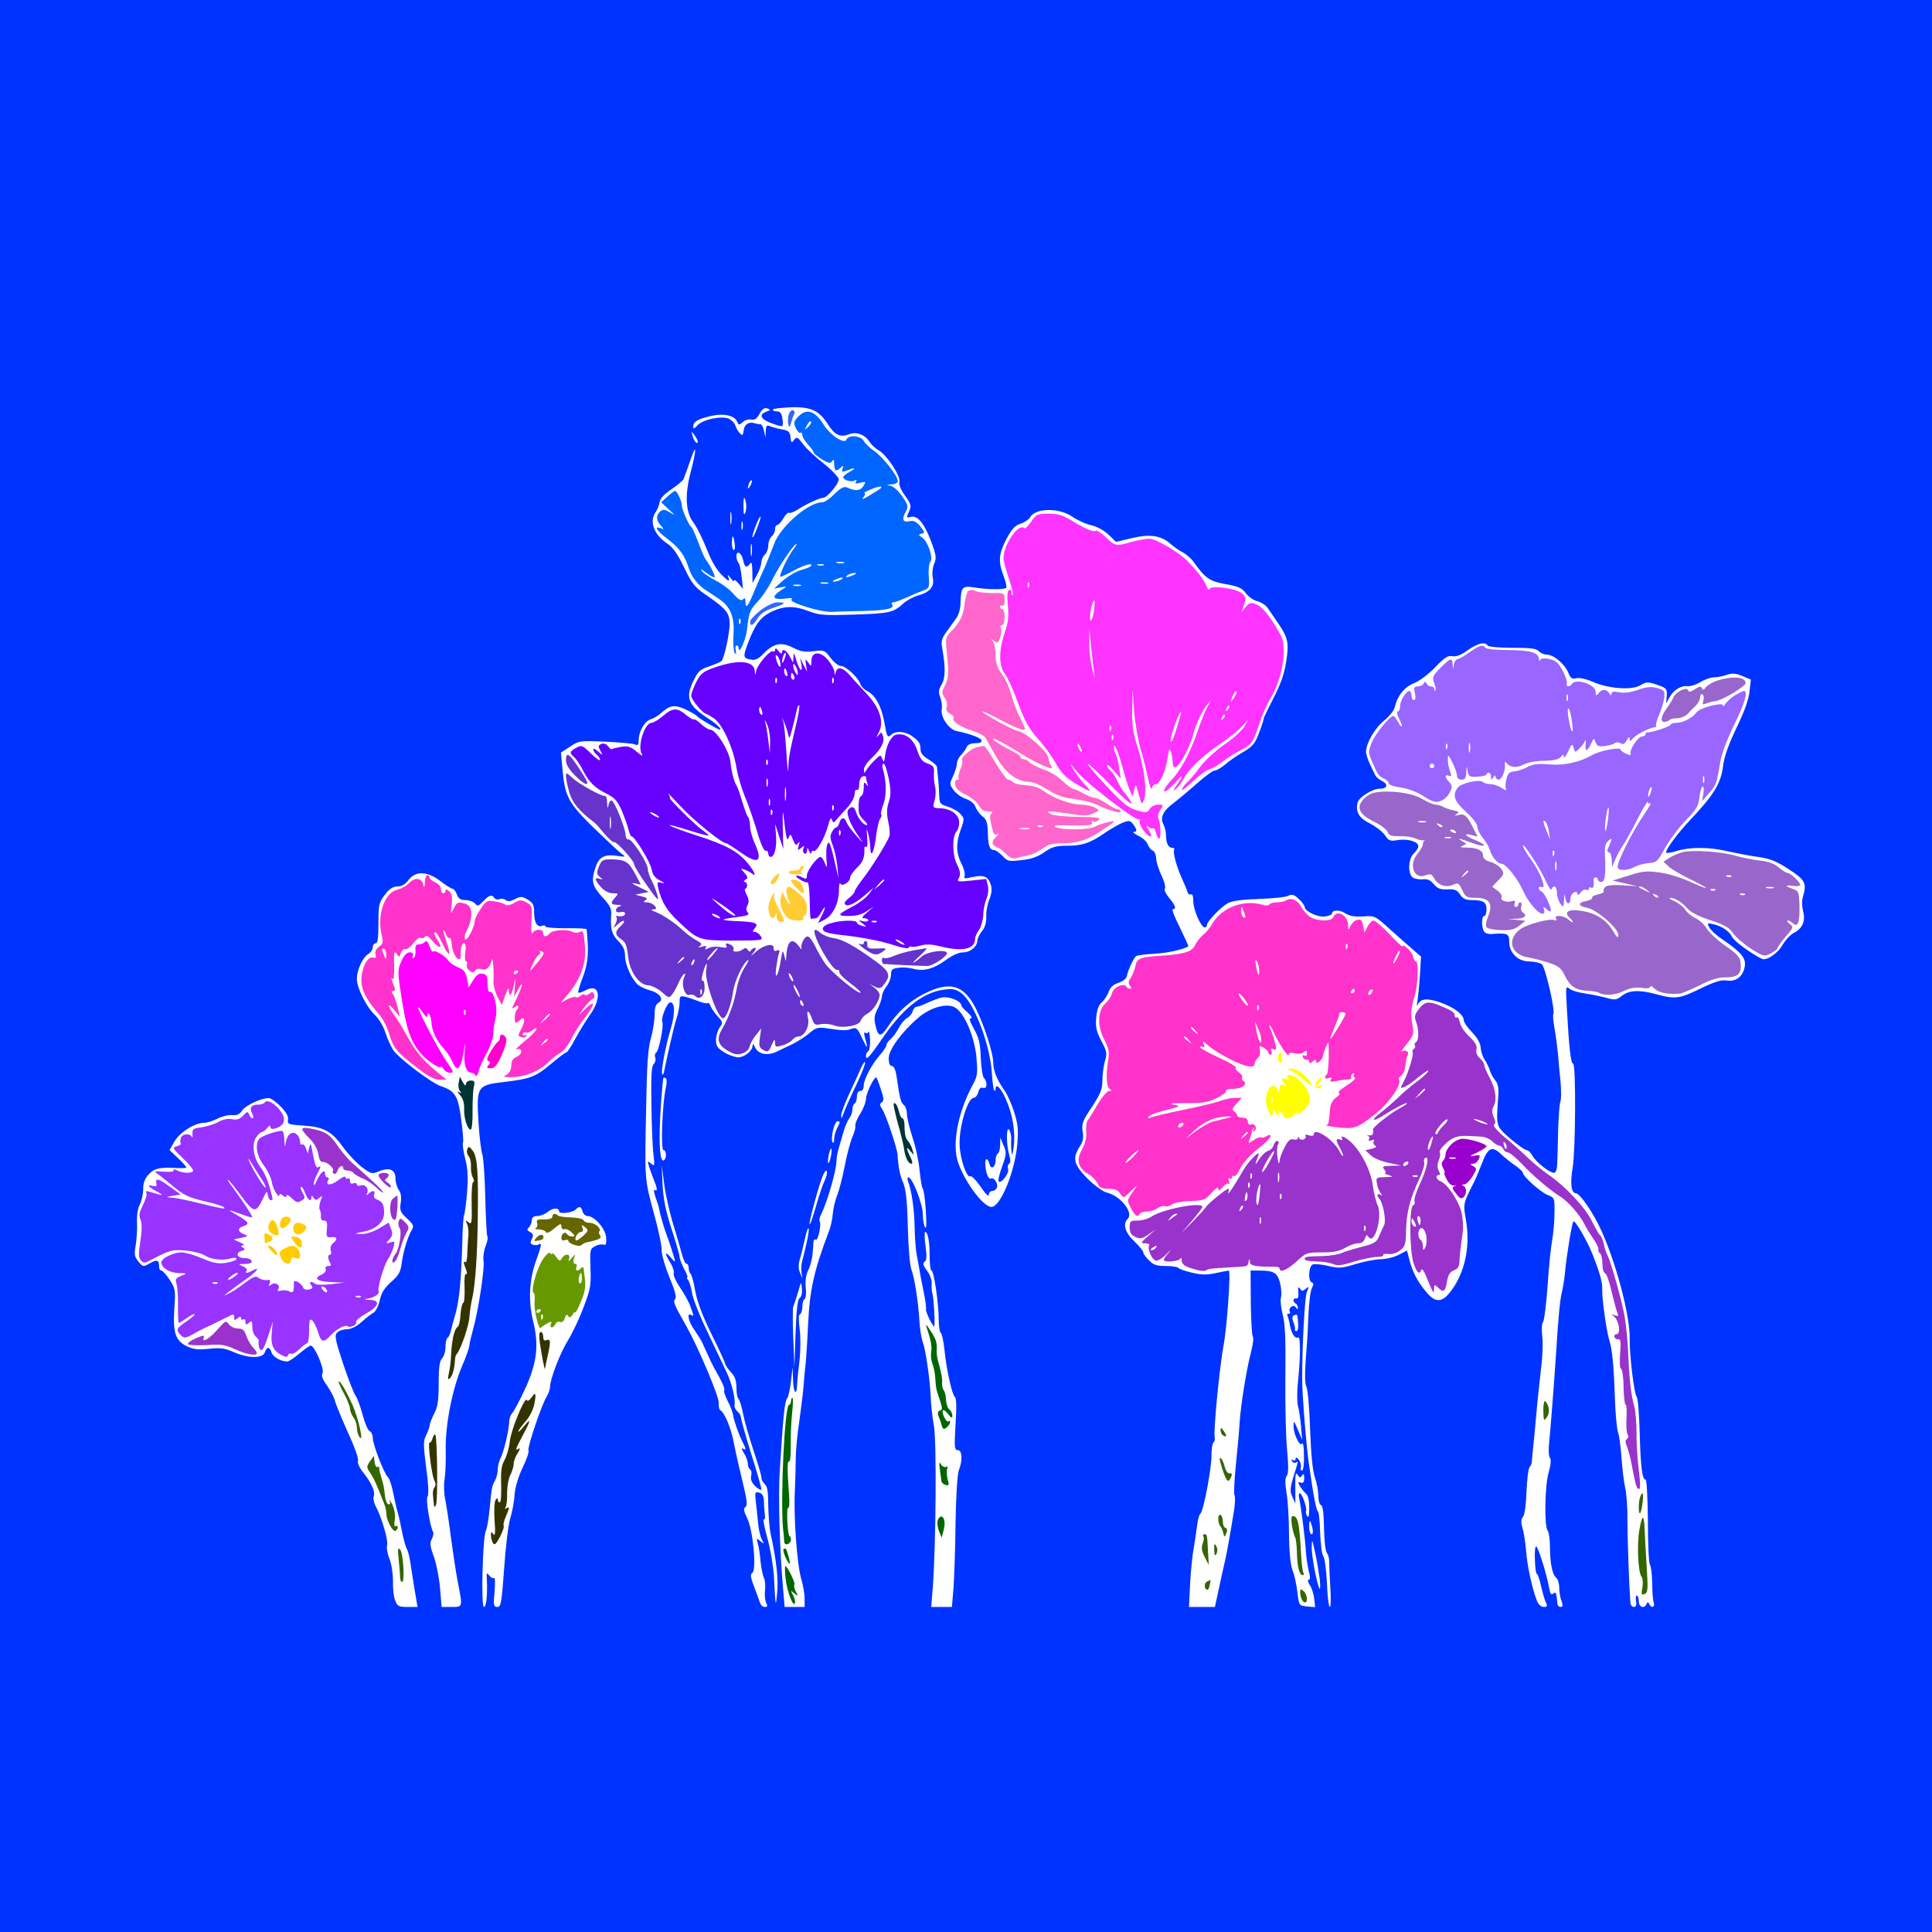 <?xml version="1.0" encoding="UTF-8" standalone="no"?>
<svg
   xmlns:dc="http://purl.org/dc/elements/1.1/"
   xmlns:cc="http://creativecommons.org/ns#"
   xmlns:rdf="http://www.w3.org/1999/02/22-rdf-syntax-ns#"
   xmlns:svg="http://www.w3.org/2000/svg"
   xmlns="http://www.w3.org/2000/svg"
   xmlns:sodipodi="http://sodipodi.sourceforge.net/DTD/sodipodi-0.dtd"
   xmlns:inkscape="http://www.inkscape.org/namespaces/inkscape"
   version="1.0"
   width="850pt"
   height="850pt"
   viewBox="0 0 850 850"
   preserveAspectRatio="xMidYMid meet"
   id="svg2"
   inkscape:version="0.91 r13725"
   sodipodi:docname="Florals_2018916_16.svg">
  <defs
     id="defs312" />
  <sodipodi:namedview
     pagecolor="#ffffff"
     bordercolor="#666666"
     borderopacity="1"
     objecttolerance="10"
     gridtolerance="10"
     guidetolerance="10"
     inkscape:pageopacity="0"
     inkscape:pageshadow="2"
     inkscape:window-width="1920"
     inkscape:window-height="979"
     id="namedview310"
     showgrid="false"
     inkscape:zoom="0.62824358"
     inkscape:cx="880.87591"
     inkscape:cy="258.44406"
     inkscape:window-x="0"
     inkscape:window-y="1"
     inkscape:window-maximized="1"
     inkscape:current-layer="svg2" />
  <g
     transform="translate(0,850) scale(0.1,-0.1)"
     fill="#000000"
     stroke="none"
     id="g6">
    <path
       d="M0 4250 l0 -4250 4250 0 4250 0 0 4250 0 4250 -4250 0 -4250 0 0 -4250z m3372 2439 c-35 -13 -26 -33 22 -51 24 -9 46 -15 48 -12 3 2 3 17 0 34 -3 21 -10 30 -23 30 -11 0 -19 3 -19 8 0 4 35 8 78 10 91 3 126 -14 166 -77 29 -45 52 -56 90 -42 33 13 70 0 91 -32 8 -13 26 -30 39 -37 35 -18 100 -115 93 -140 -3 -12 6 -35 25 -61 26 -36 28 -45 19 -66 -14 -31 -14 -32 7 -27 29 7 58 -28 87 -104 24 -64 26 -77 15 -102 -7 -17 -10 -44 -6 -62 8 -39 -13 -64 -65 -78 -21 -6 -51 -22 -66 -36 -42 -39 -60 -43 -217 -48 -125 -4 -150 -3 -195 14 -66 26 -110 25 -166 -1 -48 -23 -72 -54 -104 -138 -23 -61 -22 -67 13 -73 19 -4 33 3 57 28 43 44 77 51 129 24 34 -17 52 -20 89 -15 46 6 49 5 75 -29 15 -20 35 -36 46 -36 21 0 76 -51 85 -79 3 -10 16 -24 30 -31 40 -21 66 -73 80 -160 7 -42 12 -47 27 -32 17 17 60 15 88 -5 32 -22 40 -33 40 -61 0 -15 11 -29 35 -43 19 -12 36 -26 37 -32 5 -46 9 -88 10 -123 1 -39 3 -42 38 -53 20 -6 45 -20 55 -32 18 -19 19 -22 2 -68 -22 -63 -21 -103 3 -151 11 -21 17 -45 14 -54 -5 -12 1 -13 33 -5 50 11 69 4 81 -30 7 -20 6 -38 -5 -67 -9 -21 -15 -56 -14 -77 1 -25 -5 -47 -19 -64 -11 -14 -20 -33 -20 -41 0 -26 -31 -52 -63 -52 -18 0 -48 -13 -76 -34 -54 -39 -97 -51 -143 -38 -19 5 -48 7 -66 4 -27 -3 -32 -9 -32 -31 0 -14 -9 -37 -20 -51 -11 -14 -20 -34 -20 -45 -1 -11 -9 -35 -19 -54 -14 -25 -16 -43 -10 -69 12 -55 23 -57 54 -11 44 67 96 114 163 148 108 54 169 39 220 -56 39 -73 82 -205 82 -250 0 -34 17 -76 51 -123 10 -14 28 -54 40 -90 17 -54 20 -78 15 -141 -10 -122 -74 -279 -114 -279 -36 0 -117 109 -147 196 -27 79 -1 218 62 336 24 43 25 54 19 125 -8 89 -51 193 -92 219 -34 23 -110 3 -163 -43 -74 -63 -131 -141 -131 -179 0 -22 5 -34 14 -34 8 0 16 -16 20 -42 15 -104 19 -118 32 -129 8 -6 14 -24 14 -40 0 -16 11 -61 24 -101 14 -40 28 -107 32 -148 4 -41 10 -77 14 -80 4 -3 10 -45 13 -95 4 -58 3 -85 -3 -75 -5 8 -10 34 -10 58 0 44 -46 162 -63 162 -5 0 -6 -8 -2 -17 16 -43 28 -124 29 -203 1 -47 5 -101 9 -120 4 -19 9 -48 12 -65 2 -16 11 -61 19 -100 8 -38 12 -73 10 -76 -2 -3 6 -23 16 -45 11 -21 21 -34 21 -29 3 25 -3 122 -8 140 -4 11 -5 32 -4 47 1 16 -7 40 -21 58 -17 23 -19 33 -10 39 9 5 10 23 4 69 -5 34 -5 62 -2 62 12 0 20 -41 20 -107 0 -35 4 -63 8 -63 11 0 32 -146 32 -217 0 -28 4 -54 9 -57 5 -3 12 -36 16 -73 9 -89 34 -201 46 -209 7 -4 8 -48 3 -120 -6 -102 -5 -114 10 -114 19 0 22 -44 5 -87 -7 -16 -13 -112 -15 -233 -1 -113 -6 -242 -9 -287 l-7 -83 -45 0 -46 0 7 88 c14 190 17 638 5 708 -7 38 -13 94 -14 124 -3 77 -22 210 -35 245 -6 16 -13 58 -15 94 -5 84 -22 193 -36 228 -6 16 -13 99 -15 186 -3 118 -9 168 -21 195 -14 32 -21 67 -24 122 -2 28 -50 172 -66 197 -13 20 -14 26 -4 33 11 6 10 18 -4 59 -9 28 -18 51 -20 51 -11 0 -45 -72 -45 -94 0 -14 -12 -45 -26 -67 -14 -22 -23 -46 -21 -52 2 -7 -4 -30 -14 -52 -9 -22 -24 -79 -33 -127 -9 -47 -24 -104 -32 -125 -9 -21 -18 -58 -20 -83 -2 -25 -10 -61 -18 -80 -65 -170 -84 -256 -91 -411 -3 -68 -8 -142 -10 -164 -3 -22 -7 -65 -9 -95 -2 -30 -11 -102 -19 -160 -9 -58 -16 -132 -16 -165 0 -33 -2 -98 -4 -145 -6 -115 10 -326 28 -386 8 -27 15 -66 15 -86 l0 -38 -44 0 -44 0 -6 72 c-16 178 -23 413 -15 533 14 226 21 300 32 313 6 7 13 41 17 75 l7 62 2 -52 c1 -60 16 -79 18 -25 1 21 6 70 11 111 4 40 5 101 0 134 -5 41 -5 63 2 65 5 2 10 17 10 32 0 16 4 32 10 35 5 3 8 26 5 51 -3 30 1 56 11 76 9 17 17 49 19 72 2 23 4 47 4 54 1 7 5 11 10 8 10 -7 26 68 17 82 -3 5 1 19 8 33 25 49 66 191 66 229 0 13 4 37 9 54 5 17 15 51 22 76 7 25 19 52 26 61 7 8 13 25 13 37 0 11 5 24 10 27 6 3 10 17 10 31 0 15 6 24 15 24 9 0 15 9 15 23 0 28 34 92 71 135 16 18 29 38 29 44 0 6 8 18 19 27 10 9 26 30 35 48 9 18 25 37 35 43 11 5 23 19 26 30 3 11 11 20 16 20 5 0 26 7 47 17 20 9 40 17 45 18 4 2 10 4 15 5 32 10 92 -13 92 -35 0 -3 12 -17 28 -30 15 -14 21 -25 14 -25 -10 0 -5 -14 13 -47 22 -39 28 -63 30 -127 2 -43 8 -83 14 -89 17 -17 14 -50 -4 -43 -10 3 -17 -3 -21 -19 -3 -14 -13 -25 -20 -25 -27 0 -66 -131 -62 -208 2 -62 32 -147 47 -137 6 3 26 -18 46 -47 20 -30 35 -45 35 -35 0 9 7 17 15 17 9 0 18 7 21 15 7 17 -14 48 -26 40 -10 -6 -22 21 -25 58 -3 32 10 37 18 6 7 -27 27 -15 27 16 0 13 5 27 10 30 6 3 10 21 10 38 l1 32 14 -34 c14 -31 13 -39 -6 -93 -12 -32 -19 -62 -15 -66 12 -11 48 39 41 56 -3 9 -1 18 5 22 6 4 7 17 0 40 -14 48 -13 131 1 108 5 -10 9 -28 8 -40 -1 -13 -1 -36 1 -53 2 -23 4 -19 10 19 8 65 -4 142 -35 211 -22 50 -45 72 -45 43 0 -6 -3 -9 -6 -5 -3 3 -8 36 -10 74 -7 126 -79 314 -135 354 -25 18 -39 20 -76 15 -90 -12 -174 -77 -260 -199 -68 -99 -83 -115 -83 -93 0 8 4 18 10 21 5 3 9 26 8 51 -2 25 -4 41 -6 35 -2 -6 -8 -8 -14 -5 -6 4 -8 -2 -4 -15 16 -58 14 -61 -9 -13 -22 48 -27 53 -47 46 -26 -9 -34 -9 -104 1 -46 7 -53 5 -85 -22 -19 -16 -51 -36 -71 -46 -21 -10 -53 -25 -71 -34 -41 -19 -80 -12 -95 19 -7 16 -11 18 -11 7 -1 -22 -33 -49 -62 -51 -13 0 -41 9 -61 21 -31 19 -38 29 -38 55 0 17 7 42 16 55 15 21 15 24 -8 49 -14 15 -28 36 -32 46 -3 10 -9 16 -13 13 -3 -3 -20 0 -37 7 -17 7 -43 16 -58 20 -26 6 -28 4 -28 -23 0 -17 -6 -50 -14 -73 -12 -38 -40 -161 -53 -227 -2 -13 -6 -21 -9 -18 -8 7 13 121 37 201 20 67 19 116 -2 116 -14 0 -42 -69 -35 -86 7 -19 -15 -127 -27 -135 -6 -4 -7 -14 -4 -23 3 -8 0 -21 -7 -28 -10 -10 -12 -53 -10 -178 1 -91 5 -189 9 -219 6 -51 5 -54 -11 -40 -15 13 -16 12 -9 -11 4 -14 14 -40 21 -59 16 -39 18 -55 4 -46 -5 3 -3 -12 5 -35 8 -22 15 -44 15 -48 1 -13 22 -87 30 -107 12 -29 40 -118 40 -124 -1 -3 -10 5 -20 18 -26 30 -26 15 0 -26 11 -18 17 -39 14 -46 -2 -8 10 -36 29 -63 18 -27 39 -64 45 -83 15 -41 15 -44 2 -36 -20 12 -10 -33 15 -66 13 -19 30 -45 36 -59 6 -14 17 -38 25 -55 7 -16 19 -41 27 -55 37 -65 48 -92 43 -97 -3 -3 4 -24 15 -46 12 -22 22 -50 24 -61 4 -27 24 -84 41 -118 17 -33 18 -41 2 -31 -7 4 -5 -5 5 -20 9 -14 17 -35 17 -46 0 -11 5 -23 10 -26 6 -3 8 -16 5 -28 -4 -16 2 -30 19 -47 15 -13 26 -18 26 -12 0 6 -20 77 -45 156 -25 80 -45 152 -45 159 0 8 -7 20 -15 27 -9 7 -15 20 -13 29 4 27 -12 94 -34 141 -12 25 -49 104 -83 175 -35 72 -66 150 -70 175 -4 25 -12 51 -17 58 -6 6 -8 12 -4 12 3 0 -3 17 -14 37 -11 21 -20 45 -20 53 0 8 -16 64 -36 125 -26 80 -36 133 -39 195 l-4 85 12 -90 c7 -49 25 -128 40 -175 14 -47 31 -104 37 -127 6 -24 15 -43 20 -43 6 0 10 -9 10 -19 0 -11 4 -22 8 -25 5 -3 14 -37 21 -77 9 -49 32 -108 72 -190 32 -65 59 -122 59 -128 0 -5 11 -22 25 -37 19 -20 25 -38 25 -70 0 -23 4 -45 9 -48 4 -3 14 -32 20 -65 6 -32 27 -105 46 -162 19 -57 35 -110 35 -120 0 -9 7 -22 15 -29 11 -9 15 -34 15 -94 1 -44 5 -101 11 -126 26 -120 34 -200 28 -260 -6 -67 -7 -62 -14 75 -3 44 -15 119 -29 168 -13 48 -20 85 -16 82 5 -3 7 7 5 22 -2 16 -4 42 -4 59 -1 23 -7 33 -21 37 -18 5 -19 1 -15 -36 3 -23 7 -66 10 -94 2 -29 10 -63 16 -75 12 -22 11 -22 -6 -8 -17 14 -18 13 -11 -10 4 -14 10 -49 12 -79 3 -30 10 -63 15 -73 5 -9 7 -34 5 -54 -3 -21 0 -46 5 -56 7 -14 6 -18 -6 -18 -9 0 -18 8 -21 18 -3 9 -15 41 -26 71 -16 41 -18 55 -8 61 19 12 4 184 -22 239 -16 33 -18 45 -8 51 9 6 7 31 -13 111 -14 57 -31 133 -38 169 -12 65 -40 133 -59 145 -6 3 -9 18 -8 33 2 28 -91 246 -142 337 -54 95 -60 108 -49 121 6 8 -2 38 -26 95 -19 47 -34 98 -34 118 1 20 -15 95 -35 166 -40 147 -40 143 -33 470 3 182 8 254 21 298 9 32 16 78 16 102 0 31 5 47 18 54 25 14 4 43 -39 54 -19 5 -42 16 -53 25 -28 26 -56 88 -56 126 0 26 -8 44 -30 66 -29 30 -35 52 -31 117 2 25 -6 41 -40 77 -44 49 -49 70 -29 130 15 45 38 58 92 51 43 -6 43 -6 20 11 -13 10 -67 61 -121 113 -110 108 -125 136 -136 253 l-7 77 40 26 c39 26 44 27 154 22 62 -3 121 -8 131 -12 14 -6 17 -2 17 19 0 38 26 83 52 91 13 4 32 15 43 25 43 38 60 41 109 20 25 -12 48 -25 51 -29 5 -9 93 -61 102 -61 11 0 -12 23 -45 45 -96 61 -109 95 -69 174 18 38 30 47 69 60 26 9 49 19 52 22 12 12 36 121 36 163 0 49 -13 66 -103 128 -51 35 -63 50 -97 121 -29 60 -49 89 -75 106 -58 39 -79 96 -51 137 8 11 16 31 18 44 2 17 20 36 53 58 28 19 51 39 53 45 2 7 6 19 10 27 3 8 13 38 23 65 24 70 23 34 -2 -61 -27 -103 -23 -177 13 -225 14 -18 40 -71 58 -116 21 -54 44 -92 68 -115 26 -25 33 -28 28 -13 -6 20 -6 20 9 1 8 -11 15 -16 15 -10 1 5 9 -1 20 -14 l19 -23 -6 53 c-3 29 -9 57 -14 62 -5 6 -9 18 -9 29 0 29 24 14 30 -19 5 -30 17 -35 31 -12 6 8 9 -6 9 -37 l1 -50 19 35 c11 19 19 45 20 56 0 12 7 27 15 34 8 7 15 25 15 40 0 15 7 33 15 40 8 7 15 21 15 31 0 11 4 19 9 19 6 0 18 13 27 29 10 17 21 28 26 25 4 -3 20 3 36 13 33 23 99 53 114 53 17 0 68 61 68 81 0 9 -29 40 -64 68 -35 27 -77 66 -92 86 -25 33 -29 35 -40 20 -11 -15 -13 -14 -16 11 -2 24 -9 30 -38 35 -19 3 -43 10 -52 14 -15 6 -18 2 -19 -21 l-1 -29 -7 30 c-3 17 -11 29 -16 29 -6 -1 -15 1 -22 3 -26 10 -48 -3 -51 -30 -3 -22 -6 -25 -16 -14 -8 7 -16 22 -20 33 -3 12 -17 26 -30 32 -32 14 -116 -4 -138 -30 -14 -15 -18 -16 -18 -5 0 22 19 33 78 47 58 13 105 2 116 -27 6 -14 8 -14 24 0 10 9 27 14 37 11 15 -3 25 4 37 26 12 21 22 28 34 23 15 -6 15 -7 -4 -14z m-302 -132 c0 -16 -18 3 -23 25 -6 22 -5 22 8 4 8 -11 15 -24 15 -29z m231 -194 c-12 -20 -14 -14 -5 12 4 9 9 14 11 11 3 -2 0 -13 -6 -23z m-19 -76 c3 -13 1 -32 -3 -43 -5 -13 -8 -7 -8 24 -1 46 4 55 11 19z m-65 -89 c-2 -13 -4 -3 -4 22 0 25 2 35 4 23 2 -13 2 -33 0 -45z m1502 28 c22 -15 59 -32 83 -37 25 -6 56 -23 75 -41 l33 -32 68 16 c80 20 130 12 171 -24 14 -13 39 -30 54 -38 16 -8 38 -27 49 -43 51 -72 71 -85 141 -97 56 -10 72 -17 89 -41 12 -15 34 -31 50 -34 15 -4 35 -16 44 -28 8 -12 26 -38 39 -57 52 -74 57 -95 44 -179 -8 -54 -24 -100 -55 -160 -24 -47 -44 -88 -44 -92 0 -5 -9 -33 -21 -64 -17 -46 -28 -59 -67 -82 -26 -15 -62 -39 -80 -55 -18 -15 -39 -28 -48 -28 -8 0 -43 -26 -78 -57 -36 -32 -83 -71 -105 -88 -45 -33 -58 -63 -42 -93 6 -12 11 -32 11 -46 0 -35 10 -56 27 -56 8 0 12 -4 9 -8 -7 -11 10 -74 34 -127 10 -22 21 -48 24 -58 3 -10 10 -15 16 -12 6 4 10 -8 10 -30 0 -38 34 -115 50 -115 6 0 10 4 10 10 0 16 62 80 93 97 21 10 65 16 137 18 59 2 117 8 128 14 16 8 25 6 46 -14 14 -13 26 -29 26 -35 0 -19 58 -47 90 -42 16 2 30 8 30 12 0 17 33 19 58 2 19 -12 41 -16 78 -14 52 4 54 3 121 -58 37 -33 83 -74 102 -90 l33 -29 -5 -83 c-3 -46 -8 -96 -11 -113 -3 -16 -3 -24 0 -17 13 29 41 32 100 12 62 -22 104 -54 104 -79 0 -8 16 -32 36 -52 23 -24 37 -48 38 -66 1 -16 8 -40 17 -54 9 -13 20 -35 24 -49 4 -14 15 -33 24 -44 11 -13 15 -32 13 -65 -10 -140 -12 -133 52 -190 33 -28 65 -51 72 -51 7 0 19 -11 26 -25 15 -27 75 -75 95 -75 8 0 13 14 14 38 1 20 3 87 4 147 2 61 6 118 10 128 4 10 4 48 1 85 -4 37 -9 91 -11 120 -3 29 -9 80 -15 113 -6 33 -9 63 -6 67 9 16 -35 207 -51 220 -9 6 -34 12 -55 12 -50 0 -88 38 -88 86 0 36 -8 40 -74 35 -16 -2 -33 3 -37 11 -12 18 -11 68 1 68 6 0 10 13 10 29 0 32 -14 41 -66 41 -25 0 -38 6 -50 24 -13 20 -23 25 -56 23 -32 -1 -44 4 -60 23 -15 18 -28 24 -49 21 -17 -1 -37 3 -45 9 -21 19 -18 83 6 105 11 10 20 24 20 32 0 20 -46 34 -90 27 -34 -6 -40 -3 -56 20 -9 15 -39 38 -65 52 -49 24 -65 50 -57 90 4 25 65 64 99 64 34 0 38 21 7 35 -12 6 -24 17 -28 25 -4 8 -14 30 -23 48 -9 19 -17 43 -17 55 0 37 40 106 81 138 21 17 42 43 45 57 12 51 43 90 85 106 23 9 65 41 93 70 41 43 56 53 76 49 17 -3 38 5 67 26 43 31 77 39 88 21 3 -6 51 -10 109 -10 80 0 106 -3 116 -15 7 -8 23 -15 35 -15 30 0 79 -41 95 -80 10 -24 17 -29 35 -24 14 3 43 -3 71 -15 68 -31 173 -39 211 -16 27 16 33 16 74 2 41 -14 44 -18 42 -49 l-3 -33 15 27 c18 33 52 53 81 49 12 -1 37 7 55 18 19 12 46 21 60 21 14 0 40 5 56 11 24 8 39 7 68 -5 l38 -16 -6 -53 c-3 -34 -23 -89 -57 -159 -37 -78 -54 -126 -60 -173 -9 -72 -42 -125 -146 -235 -51 -54 -104 -125 -104 -140 0 -5 21 -2 47 6 59 18 141 18 223 -1 36 -8 96 -20 134 -25 55 -8 82 -19 137 -55 73 -48 79 -60 60 -125 -4 -14 -3 -40 2 -59 11 -43 -2 -75 -40 -95 -16 -8 -38 -32 -51 -54 -20 -36 -69 -69 -89 -61 -39 17 -124 78 -132 96 -12 26 -45 48 -84 57 -26 6 -27 5 -17 -14 6 -12 32 -36 58 -53 84 -57 105 -84 98 -120 -8 -44 -38 -67 -79 -61 -24 4 -53 -5 -115 -35 -92 -45 -111 -48 -192 -26 -77 21 -122 19 -154 -6 -24 -19 -31 -20 -69 -9 -23 6 -65 15 -93 19 -29 4 -60 13 -69 21 -17 14 -17 9 -11 -95 9 -164 17 -235 27 -235 13 0 11 -381 -2 -458 -12 -69 -6 -112 15 -112 17 0 79 -91 113 -168 67 -150 126 -378 123 -476 -1 -66 19 -238 31 -252 5 -6 11 -78 13 -160 4 -149 11 -204 26 -204 5 0 9 -82 10 -182 0 -100 4 -186 9 -192 5 -6 9 -42 10 -80 0 -38 3 -78 7 -88 6 -20 -11 -25 -20 -5 -5 10 -7 10 -12 0 -10 -23 -34 -14 -34 12 0 14 -4 25 -9 25 -4 0 -6 -11 -3 -25 3 -17 0 -25 -10 -25 -7 0 -14 8 -15 18 -6 82 -13 285 -13 362 1 52 -4 118 -10 145 -6 28 -13 86 -16 130 -3 44 -9 94 -15 112 -6 18 -12 85 -14 150 -5 147 -12 218 -25 257 -12 39 -32 181 -31 220 2 32 -9 72 -42 156 -23 59 -77 153 -85 146 -6 -7 -30 -150 -36 -219 -3 -32 -10 -75 -15 -95 -8 -33 -15 -106 -25 -267 -8 -122 -26 -354 -31 -399 -3 -26 -1 -54 4 -60 6 -7 4 -31 -6 -66 -17 -60 -19 -235 -4 -254 5 -6 10 -37 10 -67 0 -74 10 -126 27 -140 8 -6 14 -26 14 -45 0 -18 4 -44 10 -58 7 -20 6 -26 -4 -26 -7 0 -13 6 -14 13 -4 49 -7 56 -18 46 -10 -8 -14 -1 -19 28 -11 59 -46 172 -56 179 -5 3 -8 -24 -6 -59 1 -36 5 -63 8 -61 3 2 12 -22 19 -54 7 -31 17 -65 22 -74 7 -14 4 -18 -10 -18 -12 0 -24 11 -30 27 -21 52 -43 154 -48 221 -3 37 -10 82 -16 100 -7 24 -6 37 2 48 8 8 14 54 16 111 2 53 8 101 13 107 5 6 9 16 10 21 0 6 3 39 7 74 4 35 8 82 10 105 8 92 14 146 24 236 7 52 9 117 5 143 -3 27 -2 54 4 61 5 6 14 79 20 161 5 83 15 173 20 200 5 28 10 80 10 117 1 67 1 68 -31 81 -33 14 -108 82 -108 97 0 5 -15 19 -32 31 -18 12 -47 35 -64 51 -40 38 -58 29 -84 -40 -12 -31 -27 -67 -34 -81 -50 -99 -49 -95 -36 -172 19 -113 -5 -226 -64 -306 -41 -56 -71 -57 -113 -5 -38 46 -58 85 -72 138 l-11 42 -37 -19 c-21 -11 -56 -19 -78 -19 -23 0 -72 -10 -110 -21 -61 -19 -73 -20 -120 -9 -29 7 -60 10 -69 7 -19 -7 -22 -73 -5 -79 9 -3 9 -9 1 -25 -7 -12 -14 -70 -16 -130 -2 -59 -8 -148 -12 -196 -4 -57 -3 -95 4 -110 6 -12 13 -97 16 -188 4 -109 11 -180 21 -209 8 -23 15 -60 15 -80 0 -21 5 -40 12 -42 8 -3 12 -36 13 -100 1 -56 6 -103 13 -111 6 -7 11 -27 10 -43 0 -16 2 -66 5 -112 3 -45 2 -82 -2 -82 -5 0 -11 47 -13 105 -3 58 -10 111 -16 118 -6 6 -12 54 -14 104 -1 51 -6 93 -9 93 -7 0 -20 66 -39 200 -12 75 -31 314 -31 380 0 149 11 359 20 384 11 26 10 28 -4 16 -14 -12 -18 -11 -26 1 -7 10 -9 6 -7 -16 2 -20 -1 -29 -9 -28 -15 3 -17 -13 -3 -22 6 -3 10 -12 10 -18 0 -9 -2 -9 -8 0 -4 7 -13 9 -21 4 -7 -5 -10 -14 -7 -20 4 -6 2 -11 -4 -11 -6 0 -9 -4 -6 -8 3 -5 8 -24 11 -42 7 -38 23 -62 36 -54 11 6 11 -84 0 -190 -5 -43 -5 -93 -1 -110 5 -17 11 -58 14 -91 l5 -60 -19 45 c-17 40 -19 42 -19 17 -1 -35 28 -95 38 -78 4 6 8 -18 8 -54 1 -38 -3 -65 -9 -65 -6 0 -8 6 -5 14 3 8 -1 22 -8 33 -9 11 -14 13 -15 5 0 -7 -5 -10 -12 -6 -7 4 -8 3 -4 -5 4 -6 12 -9 17 -6 12 8 12 10 -10 -61 -16 -53 -16 -65 -5 -90 l13 -29 0 45 c-1 85 0 97 11 80 8 -12 11 -13 19 -1 6 9 9 6 9 -12 0 -18 -5 -24 -15 -20 -13 5 -13 2 -5 -14 6 -11 18 -25 26 -33 11 -8 16 -29 16 -64 0 -35 -3 -46 -9 -36 -6 8 -7 18 -5 22 6 10 -17 78 -27 78 -4 0 -6 -8 -4 -17 10 -48 28 -190 30 -236 2 -29 8 -69 13 -89 7 -26 7 -38 0 -38 -6 0 -4 -10 4 -23 9 -12 17 -39 20 -60 l4 -38 -35 3 c-36 4 -36 4 -43 63 -4 33 -13 76 -21 95 -9 23 -15 78 -16 159 0 68 -5 151 -11 184 -7 42 -6 65 1 74 8 9 8 42 2 110 -6 54 -9 199 -8 323 2 166 -1 239 -12 277 -7 29 -11 63 -7 76 3 14 1 42 -5 65 -12 43 -27 52 -92 52 l-37 0 1 -142 c1 -79 5 -146 9 -149 4 -3 1 -31 -7 -63 -21 -81 -45 -228 -51 -311 -2 -38 -10 -125 -17 -193 -7 -67 -9 -126 -6 -130 4 -4 3 -32 -1 -62 -17 -106 -31 -185 -40 -225 -5 -22 -18 -77 -27 -122 l-18 -83 -57 0 -57 0 5 103 c3 56 10 127 16 157 5 30 12 75 15 100 3 25 9 47 14 50 13 9 49 195 49 256 0 29 4 55 9 58 5 3 7 14 5 24 -6 24 22 313 39 402 15 77 33 330 23 330 -3 0 -28 -5 -57 -11 -40 -9 -65 -8 -106 2 -30 7 -56 16 -59 21 -3 4 -28 8 -55 8 -40 0 -55 5 -74 25 -14 13 -25 29 -25 35 0 6 -18 28 -40 49 -41 39 -51 76 -29 98 28 28 -31 102 -94 117 -15 4 -53 31 -83 61 -60 61 -67 89 -34 140 15 22 18 39 13 68 -5 33 0 46 41 107 38 58 46 78 46 116 0 26 5 64 11 85 11 34 9 43 -16 90 -22 43 -26 62 -22 103 3 33 11 55 24 66 11 9 24 29 30 45 7 21 20 33 44 41 20 7 35 19 37 30 4 26 31 82 41 88 5 3 42 8 82 10 59 4 118 17 147 32 2 1 -15 38 -37 83 -23 45 -37 81 -31 81 17 0 11 17 -16 49 -14 17 -23 35 -19 41 3 5 0 24 -8 42 -23 52 -29 71 -31 97 -1 14 -8 27 -15 29 -7 2 -16 14 -21 26 -4 13 -23 30 -42 39 -18 9 -27 17 -20 17 16 0 15 10 -3 34 -13 17 -18 17 -47 6 -18 -8 -53 -28 -78 -45 -63 -44 -99 -56 -166 -56 -49 0 -66 -5 -99 -28 -28 -20 -58 -31 -100 -35 -56 -7 -62 -6 -84 18 -14 14 -30 26 -37 26 -20 0 -27 18 -28 77 -1 43 -6 58 -23 71 -12 9 -26 28 -31 41 -5 15 -22 29 -42 36 -19 6 -43 23 -54 38 -19 26 -19 28 -3 62 9 20 17 45 17 55 0 11 8 28 18 38 10 10 21 26 25 35 4 11 18 17 38 17 20 0 29 4 27 13 -4 11 -47 28 -111 41 -33 8 -69 61 -64 94 3 13 0 37 -6 53 -9 23 -8 34 6 58 17 28 17 77 2 161 -5 28 -2 42 19 70 14 19 33 46 43 60 11 14 19 44 19 71 2 67 8 73 63 64 55 -9 130 -10 138 -1 3 3 -2 26 -11 50 -25 65 -23 97 11 163 24 45 38 61 63 69 18 6 37 19 42 28 23 42 128 43 187 2z m-1389 -52 c-10 -27 -19 -43 -20 -37 0 16 31 95 36 90 2 -2 -5 -25 -16 -53z m-63 -1 c-3 -10 -5 -4 -5 12 0 17 2 24 5 18 2 -7 2 -21 0 -30z m-35 -63 c3 -16 1 -30 -4 -30 -4 0 -8 14 -8 30 0 17 2 30 4 30 2 0 6 -13 8 -30z m75 -52 c-2 -13 -4 -3 -4 22 0 25 2 35 4 23 2 -13 2 -33 0 -45z m-1370 -1434 c24 -19 49 -34 54 -34 5 0 14 -11 19 -25 7 -19 17 -25 39 -25 15 0 34 -7 41 -15 11 -13 15 -12 36 10 25 27 39 31 49 14 4 -6 14 -8 22 -5 9 4 21 2 28 -4 9 -7 21 -6 40 4 26 13 32 13 57 -2 23 -14 28 -23 28 -57 0 -44 14 -67 36 -58 8 3 14 1 14 -3 0 -5 40 -8 90 -8 49 1 90 -1 91 -5 10 -102 7 -146 -16 -208 -14 -36 -23 -68 -21 -70 2 -3 17 2 34 11 61 31 71 -35 17 -110 -19 -27 -48 -75 -65 -106 -17 -32 -34 -58 -38 -58 -4 0 -34 -22 -67 -50 -68 -57 -89 -66 -205 -80 -121 -14 -124 -19 -115 -175 4 -66 12 -131 17 -144 5 -14 11 -98 13 -188 2 -89 6 -167 9 -172 4 -6 0 -25 -8 -44 -7 -19 -11 -46 -9 -61 7 -32 -23 -226 -46 -306 -8 -30 -16 -62 -16 -70 0 -8 -14 -49 -32 -90 -44 -104 -74 -260 -72 -368 1 -48 -1 -106 -5 -130 -4 -24 -3 -63 3 -90 5 -26 17 -101 25 -167 9 -66 22 -154 30 -195 22 -112 23 -110 -28 -110 l-43 0 -7 83 c-4 45 -16 107 -27 138 -17 45 -19 61 -9 78 6 12 8 25 6 30 -14 23 -34 147 -25 157 6 7 4 54 -6 127 -13 102 -13 118 0 143 8 16 15 35 15 42 0 7 9 30 20 52 16 31 20 59 20 134 0 71 4 98 15 110 8 8 15 30 15 50 0 19 4 37 9 40 5 3 11 16 14 28 3 13 12 48 21 78 17 60 25 147 30 315 1 61 5 115 8 120 3 6 9 51 13 100 5 68 3 105 -9 150 -8 32 -12 63 -9 68 3 5 -1 51 -8 103 -14 104 -26 124 -91 146 -42 15 -182 121 -208 158 -9 14 -25 48 -34 76 -9 28 -30 64 -48 80 -36 34 -78 118 -78 157 0 39 25 93 49 109 12 7 21 21 21 30 0 10 6 18 13 18 9 0 12 24 12 88 0 82 2 91 28 125 20 27 36 37 56 37 18 0 34 9 48 28 31 41 82 40 140 -4z m1840 -876 c-41 -86 -63 -137 -70 -158 -4 -12 -6 -12 -6 2 -1 9 15 52 35 95 20 43 43 93 51 112 8 18 17 31 19 28 3 -3 -10 -38 -29 -79z m-848 -35 c-15 -69 -23 -273 -10 -273 13 0 15 -36 2 -45 -23 -13 -25 129 -6 335 3 32 3 32 14 26 5 -4 5 -22 0 -43z m-1695 -80 c25 -26 36 -45 33 -59 -3 -20 1 -22 67 -26 91 -6 125 -25 174 -93 22 -31 60 -71 83 -89 41 -31 46 -32 75 -20 47 20 74 8 74 -30 0 -18 7 -41 15 -52 9 -12 12 -32 8 -56 -5 -33 -2 -41 28 -69 28 -26 31 -33 21 -50 -18 -29 -39 -98 -45 -149 -5 -37 -13 -51 -46 -80 -29 -26 -43 -47 -50 -80 -5 -25 -18 -49 -27 -55 -10 -5 -34 -24 -53 -41 -22 -20 -47 -32 -64 -32 -16 0 -35 -6 -43 -14 -13 -13 -10 -30 26 -139 23 -68 47 -130 54 -139 7 -8 21 -46 31 -83 10 -38 24 -71 32 -74 7 -3 13 -16 13 -29 0 -28 48 -153 66 -172 7 -6 18 -38 24 -70 6 -31 15 -70 20 -87 5 -16 14 -57 20 -90 7 -33 16 -64 20 -70 4 -5 10 -28 14 -50 3 -22 12 -77 19 -122 l14 -83 -44 0 c-38 0 -45 3 -54 28 -7 15 -11 53 -10 85 0 32 -6 75 -15 97 -9 22 -14 49 -11 61 6 21 -23 122 -50 172 -8 16 -12 35 -9 43 8 20 -9 59 -44 103 -18 22 -28 44 -25 53 4 9 -16 65 -44 125 -27 61 -53 123 -57 139 -4 16 -20 46 -35 68 -20 27 -26 43 -20 54 10 17 -35 122 -52 122 -5 0 -27 -16 -50 -35 -22 -19 -46 -35 -53 -35 -28 0 -63 20 -69 39 -8 27 -22 27 -30 1 -9 -27 -71 -27 -136 1 -40 18 -60 20 -109 15 -47 -5 -68 -3 -96 10 -52 25 -64 60 -57 166 6 83 4 90 -21 128 -14 22 -31 40 -36 40 -6 0 -10 8 -10 18 0 29 -9 32 -41 14 -29 -17 -31 -16 -50 8 -17 20 -19 31 -12 70 4 25 7 69 6 98 -2 32 3 66 12 82 8 16 15 47 15 68 0 28 7 47 25 66 24 26 51 32 128 27 20 -1 37 0 37 3 0 3 -17 22 -37 41 l-37 35 21 37 c23 41 90 83 130 83 13 0 40 8 61 19 20 10 49 17 65 15 20 -2 32 4 43 21 15 22 79 52 115 54 9 1 33 -16 53 -36z m2450 -94 c-8 -15 -14 -38 -14 -50 0 -12 -3 -20 -6 -16 -12 12 6 94 21 94 12 0 12 -4 -1 -28z m-29 -129 c-9 -41 -17 -33 -9 9 4 17 9 30 11 27 3 -2 2 -19 -2 -36z m-28 -107 c-8 -15 -24 -65 -37 -110 -13 -46 -25 -81 -28 -79 -5 6 44 184 60 218 8 17 14 22 16 14 2 -8 -3 -27 -11 -43z m-1167 -133 c0 -12 58 -6 72 8 17 17 25 15 31 -8 3 -11 13 -20 22 -20 31 0 79 -56 82 -95 1 -28 -1 -35 -12 -31 -8 3 -25 0 -37 -7 -22 -11 -23 -17 -20 -97 3 -76 -1 -94 -30 -170 -17 -47 -48 -112 -68 -145 -37 -60 -80 -173 -80 -207 0 -10 -7 -29 -14 -41 -22 -33 -87 -227 -81 -238 4 -5 -8 -40 -26 -77 -19 -40 -33 -87 -35 -117 -1 -27 -10 -75 -19 -105 -9 -30 -21 -130 -27 -222 -11 -151 -14 -168 -30 -168 -16 0 -18 7 -12 68 3 37 2 64 -2 60 -4 -4 -13 0 -21 10 -12 15 -13 13 -11 -18 3 -67 -2 -120 -13 -120 -13 0 -6 308 9 336 5 10 12 53 16 94 9 95 10 101 24 127 7 12 12 34 12 48 0 14 5 36 11 47 15 27 38 125 39 160 0 15 6 33 13 40 7 7 33 55 57 107 53 116 62 192 35 301 -21 87 -17 180 14 265 24 67 26 79 11 70 -6 -4 -18 -4 -26 -1 -11 4 -12 10 -4 25 8 16 6 22 -7 30 -15 8 -16 12 -5 22 6 7 12 21 12 31 0 12 8 18 24 18 13 0 34 8 47 19 22 18 49 18 49 1z m1090 -132 c-6 -29 -15 -65 -19 -80 -5 -14 -7 -39 -5 -55 l4 -28 -10 25 c-8 17 -8 36 -1 60 6 19 15 59 22 88 6 29 13 51 16 48 3 -3 0 -29 -7 -58z m-32 -249 c-9 -6 -14 -49 -18 -156 l-5 -148 -5 130 c-3 72 -3 135 1 140 3 6 12 33 20 60 14 49 14 50 17 16 2 -20 -2 -37 -10 -42z m2193 -109 c2 -19 -1 -36 -6 -36 -6 -1 -9 2 -8 7 2 4 -1 19 -7 33 -6 17 -5 26 3 29 16 6 15 7 18 -33z m63 -902 c4 -17 2 -28 -4 -28 -5 0 -10 14 -10 32 0 36 4 35 14 -4z m32 -223 c3 -27 3 -48 0 -45 -10 11 -36 143 -35 183 1 39 1 38 15 -23 8 -36 16 -87 20 -115z"
       id="path8"
       style="fill:#0033ff" />
    <path
       d="M3471 6679 c-4 -13 -6 -32 -3 -44 5 -18 6 -17 13 7 4 14 10 31 13 37 4 5 2 12 -4 16 -6 3 -14 -4 -19 -16z"
       id="path10"
       style="fill:#3366ff" />
    <path
       d="M3511 6666 c-19 -20 -20 -27 -10 -49 7 -15 16 -24 20 -21 5 3 9 -2 9 -10 0 -8 11 -27 25 -42 14 -15 25 -30 25 -35 0 -4 16 -17 36 -30 30 -18 38 -19 45 -8 6 10 9 6 9 -13 0 -30 9 -35 29 -15 11 10 13 9 8 -5 -5 -15 -2 -16 19 -8 37 15 43 11 12 -6 -16 -8 -28 -19 -28 -24 0 -12 37 -23 51 -14 8 4 9 3 5 -5 -6 -9 0 -10 19 -5 25 6 26 5 13 -15 -13 -21 -33 -23 -71 -6 -14 6 -28 -1 -56 -29 -20 -20 -44 -36 -54 -36 -61 0 -185 -108 -212 -185 -10 -27 -28 -72 -40 -100 -13 -27 -33 -75 -46 -105 -27 -67 -39 -82 -39 -50 0 18 -3 21 -11 13 -8 -8 -19 -2 -42 24 -16 19 -51 45 -77 58 -25 13 -53 32 -61 41 -10 13 -6 12 15 -4 16 -12 33 -22 38 -22 9 0 -14 47 -38 80 -6 8 -21 43 -33 77 -13 34 -26 63 -30 65 -9 4 -41 76 -41 93 0 19 -21 65 -30 65 -4 0 -19 -11 -34 -25 l-27 -25 33 -31 c30 -27 30 -29 5 -13 -22 13 -30 14 -42 4 -20 -16 -19 -39 2 -62 16 -18 16 -18 0 -12 -32 12 -17 -12 27 -45 53 -40 78 -73 95 -127 13 -42 41 -78 77 -101 11 -7 35 -23 54 -36 53 -34 72 -79 67 -159 -2 -36 0 -72 5 -80 7 -9 8 -7 5 10 -3 12 -1 22 4 22 5 0 9 -6 9 -12 0 -32 31 36 36 79 9 80 13 90 49 128 19 20 44 58 57 83 27 58 93 158 110 168 7 5 2 -5 -10 -21 -24 -30 -65 -115 -59 -122 2 -2 24 8 48 21 53 29 89 40 89 29 0 -5 -19 -14 -43 -20 -23 -6 -60 -28 -82 -47 l-40 -36 30 6 c27 5 28 4 10 -7 -55 -35 -50 -50 15 -42 22 3 30 1 22 -4 -16 -12 130 -58 178 -55 19 1 82 3 140 4 103 3 136 10 125 29 -4 5 -1 9 6 9 6 0 30 9 53 19 23 11 56 25 74 31 31 12 32 14 28 64 -2 28 1 57 7 64 14 17 -10 89 -36 107 -17 12 -17 14 -2 17 15 3 14 6 -5 31 -17 21 -29 28 -47 24 -31 -6 -37 6 -19 40 13 26 12 30 -15 70 -16 23 -39 44 -52 46 -19 4 -18 4 6 6 15 0 27 7 27 14 0 23 -66 107 -104 133 -19 13 -40 33 -46 44 -13 24 -68 28 -76 6 -8 -22 -70 18 -100 65 -39 63 -76 74 -113 35z m45 -44 c-18 -16 -18 -16 -6 6 6 13 14 21 18 18 3 -4 -2 -14 -12 -24z m319 -270 c-6 -5 -28 -19 -50 -32 -29 -18 -36 -19 -26 -7 7 9 10 17 5 17 -13 1 49 28 66 29 8 1 10 -2 5 -7z m-162 -329 c-7 -2 -21 -2 -30 0 -10 3 -4 5 12 5 17 0 24 -2 18 -5z m-90 -10 c-7 -2 -19 -2 -25 0 -7 3 -2 5 12 5 14 0 19 -2 13 -5z m132 -43 c-27 -12 -43 -12 -25 0 8 5 22 9 30 9 10 0 8 -3 -5 -9z m-55 -20 c-8 -5 -22 -9 -30 -9 -10 0 -8 3 5 9 27 12 43 12 25 0z m-57 -17 c-7 -2 -21 -2 -30 0 -10 3 -4 5 12 5 17 0 24 -2 18 -5z m-120 -10 c-7 -2 -21 -2 -30 0 -10 3 -4 5 12 5 17 0 24 -2 18 -5z m-266 -165 c-3 -8 -6 -5 -6 6 -1 11 2 17 5 13 3 -3 4 -12 1 -19z"
       id="path12"
       style="fill:#0066ff" />
    <path
       d="M3346 5815 c-25 -20 -46 -42 -46 -50 0 -24 14 -17 33 14 12 20 33 35 67 46 57 19 62 25 21 25 -17 0 -46 -14 -75 -35z"
       id="path14"
       style="fill:#3366ff" />
    <path
       d="M3410 5642 c0 -7 -4 -11 -9 -8 -12 8 -68 -57 -74 -85 -4 -23 -4 -23 -6 -2 -3 47 -73 53 -181 15 -47 -17 -58 -26 -77 -63 -12 -24 -22 -51 -22 -60 -1 -15 52 -79 65 -79 3 0 19 -10 36 -21 38 -28 84 -129 98 -216 6 -36 23 -93 37 -127 14 -33 38 -101 53 -151 15 -54 31 -89 38 -88 7 2 12 -4 12 -12 0 -8 5 -15 10 -15 18 0 28 43 24 96 l-4 49 18 -55 18 -55 -2 95 c-1 52 0 79 2 60 13 -109 16 -125 24 -105 7 18 9 17 19 -10 10 -24 14 -27 22 -15 8 11 8 8 3 -10 -6 -22 -5 -23 10 -11 14 12 16 12 11 -2 -4 -8 -2 -18 4 -22 6 -3 11 2 12 12 0 16 1 16 9 -2 5 -11 9 -14 9 -7 1 7 5 11 10 8 12 -8 49 56 64 111 8 30 13 39 17 27 6 -16 7 -16 21 1 8 9 29 33 47 52 18 20 32 46 32 60 0 13 4 21 10 18 6 -4 10 6 10 23 0 17 6 32 15 36 8 3 15 1 15 -3 0 -5 3 -18 6 -28 5 -15 4 -15 -5 -3 -9 12 -11 9 -11 -17 0 -17 -5 -33 -11 -35 -10 -3 -14 -33 -10 -75 1 -7 11 -21 23 -33 12 -11 17 -20 11 -20 -14 0 -39 30 -47 58 -8 24 -17 27 -33 11 -13 -13 6 -64 44 -118 24 -35 24 -35 -11 4 -20 22 -38 48 -42 58 -7 23 -25 22 -31 -3 -3 -11 -9 -20 -14 -20 -4 0 -13 -9 -19 -21 -9 -16 -8 -29 4 -59 8 -21 17 -62 20 -92 l5 -53 -10 45 c-25 109 -31 126 -39 105 -5 -11 -6 -40 -4 -65 4 -41 3 -42 -7 -17 -6 15 -14 27 -19 27 -15 0 -60 -61 -60 -81 0 -17 -3 -18 -21 -9 -11 7 -23 9 -26 7 -6 -6 39 -32 50 -29 4 1 8 -28 9 -66 2 -93 2 -97 11 -94 4 1 11 2 17 2 5 0 16 12 24 28 20 36 20 19 0 -19 l-15 -30 29 15 c36 19 62 70 63 128 0 23 3 38 6 31 6 -16 43 6 43 26 0 8 14 27 30 43 27 25 34 45 33 85 -1 7 3 10 8 7 5 -3 7 17 4 43 -3 38 -3 42 4 18 5 -16 9 -46 10 -65 2 -50 17 -19 26 55 4 33 12 66 17 73 6 7 8 15 5 18 -3 3 1 25 10 47 14 40 13 99 -3 155 -4 12 -2 22 4 22 5 0 15 -30 22 -66 10 -52 10 -73 0 -103 -9 -28 -10 -51 -2 -86 6 -26 8 -55 5 -64 -11 -29 -76 -135 -115 -185 -21 -27 -38 -53 -38 -58 0 -6 -12 -19 -26 -30 -19 -15 -22 -23 -13 -29 14 -8 47 10 93 50 l30 26 -22 -29 c-12 -16 -43 -40 -69 -53 -70 -37 -73 -43 -19 -43 32 0 59 7 79 21 l32 21 -30 -26 c-23 -20 -26 -26 -12 -26 9 0 17 -4 17 -9 0 -5 -10 -7 -22 -4 -23 5 -23 5 -3 -10 20 -16 20 -16 -2 -10 -13 3 -23 9 -23 14 0 12 -67 11 -112 -2 -22 -5 -38 -16 -38 -24 0 -15 18 -21 85 -29 86 -9 173 -26 230 -45 34 -11 61 -16 63 -10 2 5 7 7 11 4 5 -2 23 0 41 5 24 7 50 6 89 -4 98 -24 150 -12 151 34 0 9 8 27 18 40 9 14 17 43 18 65 0 22 7 54 14 71 8 18 10 42 6 59 l-7 28 -65 -7 c-62 -6 -65 -6 -55 12 8 15 6 30 -9 60 -21 42 -21 125 -1 145 6 6 11 23 11 39 0 34 -37 61 -84 62 -32 1 -33 2 -24 35 5 18 6 45 2 60 -4 14 -6 41 -5 59 2 28 -2 34 -28 43 -24 8 -33 21 -46 59 -17 50 -52 76 -92 68 -20 -4 -42 -44 -48 -86 -5 -38 -6 -39 -14 -19 -6 17 -8 17 -31 -6 -14 -13 -30 -32 -37 -43 -11 -18 -12 -18 -12 0 -1 10 14 33 33 50 43 41 59 72 51 97 -7 20 -7 20 -22 2 -9 -12 -8 -7 3 14 25 46 5 110 -55 173 -25 27 -58 62 -72 79 -30 35 -55 40 -62 14 -4 -15 -5 -15 -6 2 -1 11 -14 35 -29 52 -33 40 -72 37 -72 -5 0 -25 -1 -25 -14 -7 -13 18 -14 18 -10 -10 l5 -30 -16 30 -15 30 6 -30 c7 -41 -11 -21 -24 25 -9 30 -10 31 -11 10 l-2 -25 -15 28 c-15 28 -34 36 -34 15 0 -6 -7 -3 -15 8 -9 12 -14 14 -15 6z m41 -43 c-5 -13 -10 -19 -10 -12 -1 15 10 45 15 40 3 -2 0 -15 -5 -28z m-18 -15 c5 -30 -8 -20 -18 15 -4 15 -3 21 3 17 5 -3 12 -17 15 -32z m77 -44 c0 -13 -1 -13 -10 0 -5 8 -10 22 -10 30 0 13 1 13 10 0 5 -8 10 -22 10 -30z m-47 0 c3 -11 1 -18 -4 -14 -5 3 -9 12 -9 20 0 20 7 17 13 -6z m31 -15 c3 -8 1 -15 -4 -15 -6 0 -10 7 -10 15 0 8 2 15 4 15 2 0 6 -7 10 -15z m-77 -27 c-3 -8 -6 -5 -6 6 -1 11 2 17 5 13 3 -3 4 -12 1 -19z m250 0 c-3 -8 -6 -5 -6 6 -1 11 2 17 5 13 3 -3 4 -12 1 -19z m-162 -175 c-32 -137 -35 -153 -37 -205 0 -29 -4 1 -8 67 -4 66 -10 129 -14 140 l-7 20 10 -20 c5 -11 13 -33 17 -50 6 -29 7 -29 20 20 7 28 16 63 19 79 3 15 8 26 11 23 3 -3 -2 -36 -11 -74z m-152 47 c3 -11 1 -18 -4 -14 -5 3 -9 12 -9 20 0 20 7 17 13 -6z m35 -135 l-1 -50 -7 60 c-4 33 -10 69 -14 80 -3 11 0 7 8 -10 8 -16 15 -52 14 -80z m-11 -97 c-3 -8 -6 -5 -6 6 -1 11 2 17 5 13 3 -3 4 -12 1 -19z m0 -95 c-3 -10 -5 -4 -5 12 0 17 2 24 5 18 2 -7 2 -21 0 -30z m80 -60 c-2 -16 -4 -5 -4 22 0 28 2 40 4 28 2 -13 2 -35 0 -50z m-70 -25 c-3 -7 -5 -2 -5 12 0 14 2 19 5 13 2 -7 2 -19 0 -25z m280 -20 c-3 -8 -6 -5 -6 6 -1 11 2 17 5 13 3 -3 4 -12 1 -19z m-270 -20 c-3 -8 -6 -5 -6 6 -1 11 2 17 5 13 3 -3 4 -12 1 -19z m300 -90 c-3 -8 -6 -5 -6 6 -1 11 2 17 5 13 3 -3 4 -12 1 -19z m193 -201 c0 -2 -10 -12 -22 -23 l-23 -19 19 23 c18 21 26 27 26 19z m-33 -183 c-3 -3 -12 -4 -19 -1 -8 3 -5 6 6 6 11 1 17 -2 13 -5z m123 -100 c0 -2 -9 0 -20 6 -11 6 -20 13 -20 16 0 2 9 0 20 -6 11 -6 20 -13 20 -16z"
       id="path16"
       style="fill:#6600ff" />
    <path
       d="M2917 5350 c-19 -16 -42 -30 -50 -30 -31 0 -63 -102 -44 -136 8 -13 1 -10 -22 9 -28 23 -39 26 -70 21 -20 -4 -38 -8 -40 -10 -2 -2 -9 4 -16 13 -7 10 -19 14 -29 10 -14 -6 -15 -10 -5 -29 12 -23 12 -23 -10 -4 -11 11 -21 14 -21 9 0 -6 7 -16 15 -23 8 -7 15 -17 15 -23 0 -6 -18 6 -40 28 -37 36 -41 38 -65 25 -29 -16 -31 -23 -9 -41 8 -7 25 -31 36 -53 28 -56 54 -82 105 -107 36 -18 49 -31 68 -74 12 -29 26 -67 30 -84 4 -17 10 -31 14 -31 14 0 83 -114 88 -145 4 -23 14 -37 37 -49 21 -11 23 -14 8 -10 -21 5 -22 3 -16 -23 15 -62 37 -99 92 -150 83 -79 88 -81 239 -81 127 0 132 1 120 19 -6 10 -18 19 -26 19 -11 0 -11 3 -1 15 19 23 7 28 -67 32 -36 1 -68 4 -70 7 -2 2 23 7 57 11 49 6 59 10 50 20 -8 10 -8 20 -1 33 7 13 6 26 -4 45 -8 15 -10 27 -6 27 4 0 8 7 8 15 0 8 -5 15 -11 15 -6 0 -4 4 4 10 12 7 11 12 -5 30 -19 21 -19 21 1 14 10 -4 25 -11 32 -17 23 -18 12 8 -19 46 -42 51 -95 80 -226 122 -62 20 -115 40 -117 44 -3 4 34 -6 81 -21 48 -15 88 -26 90 -24 2 2 -9 11 -24 22 -30 19 -156 144 -146 144 3 0 0 8 -7 18 -7 9 17 -15 54 -55 57 -62 182 -163 201 -163 4 0 31 -18 62 -39 79 -57 101 -43 63 40 -11 24 -20 58 -20 75 0 16 -4 34 -9 40 -5 5 -16 36 -26 69 -10 33 -21 65 -25 70 -10 14 -23 64 -26 101 -4 49 -64 144 -90 144 -7 0 -25 11 -40 25 -15 14 -29 23 -32 20 -3 -2 -18 7 -34 20 -39 33 -60 31 -101 -5z m-17 -446 c0 -2 -9 0 -20 6 -11 6 -20 13 -20 16 0 2 9 0 20 -6 11 -6 20 -13 20 -16z m335 -432 c-6 -6 -41 18 -85 58 -28 25 -23 23 27 -11 35 -24 61 -45 58 -47z m-75 -2 c8 -5 11 -10 5 -10 -5 0 -17 5 -25 10 -8 5 -10 10 -5 10 6 0 17 -5 25 -10z"
       id="path18"
       style="fill:#6600ff" />
    <path
       d="M2490 5154 c0 -17 14 -40 39 -65 46 -46 69 -52 45 -11 -66 106 -84 123 -84 76z"
       id="path20"
       style="fill:#6633cc" />
    <path
       d="M2490 5084 c0 -11 7 -43 15 -71 14 -46 42 -80 110 -132 6 -4 25 -26 44 -49 19 -22 38 -39 42 -37 9 6 89 -81 89 -98 0 -7 25 -48 56 -92 41 -59 54 -72 48 -50 -4 17 -15 47 -25 67 -11 21 -19 45 -19 55 0 26 -71 135 -85 130 -6 -3 -12 7 -13 22 -3 34 -48 145 -61 149 -5 2 -11 -7 -14 -20 -3 -17 -5 -15 -6 10 0 17 -4 31 -8 30 -14 -4 -117 53 -145 80 -26 24 -28 24 -28 6z m197 -226 c-2 -13 -4 -3 -4 22 0 25 2 35 4 23 2 -13 2 -33 0 -45z"
       id="path22"
       style="fill:#6633cc" />
    <path
       d="M3515 4730 c3 -5 8 -10 11 -10 2 0 4 5 4 10 0 6 -5 10 -11 10 -5 0 -7 -4 -4 -10z"
       id="path24"
       style="fill:none" />
    <path
       d="M2635 4688 c-11 -28 -11 -34 4 -46 15 -13 15 -13 -1 -8 -25 8 -22 -6 7 -38 14 -16 35 -26 51 -26 26 0 26 -1 11 -18 -23 -26 -21 -32 11 -33 16 -1 20 -3 10 -6 -10 -2 -18 -10 -18 -18 0 -8 7 -11 20 -8 11 3 20 0 20 -6 0 -11 -15 -15 -35 -11 -5 1 -7 -2 -3 -5 4 -4 2 -17 -4 -29 -11 -21 -11 -21 11 -2 11 11 23 17 26 14 3 -3 -4 -13 -15 -23 -26 -24 -25 -39 4 -58 18 -12 24 -27 29 -73 7 -69 49 -129 90 -129 14 -1 41 -14 58 -29 31 -28 33 -28 47 -10 8 10 20 33 28 51 7 17 18 34 24 38 7 4 6 -2 -1 -17 -13 -30 4 -83 25 -75 7 3 18 1 24 -5 20 -20 42 0 42 37 0 20 -4 34 -9 30 -5 -3 -5 11 1 32 13 48 23 58 15 16 -9 -45 50 -213 74 -213 14 0 35 56 44 115 6 48 43 127 66 141 6 3 -1 -11 -15 -33 -15 -22 -30 -64 -35 -94 -10 -58 -34 -125 -64 -176 -26 -44 -19 -70 25 -96 30 -17 44 -19 65 -11 16 5 29 18 31 30 2 11 14 33 27 49 l24 30 -6 -42 c-5 -35 -2 -43 16 -53 19 -10 23 -8 36 22 11 26 14 29 15 11 0 -20 3 -21 33 -12 17 5 37 16 43 24 6 8 18 15 27 15 26 0 50 45 42 80 -9 39 3 39 17 -1 9 -27 14 -30 39 -25 16 3 41 1 57 -5 39 -15 113 -2 119 21 3 9 16 24 30 31 25 14 53 57 53 82 0 8 -10 22 -22 31 l-23 17 24 -12 c21 -10 27 -8 42 12 29 38 23 55 -40 101 -94 68 -143 95 -185 101 -21 3 -47 14 -57 23 -11 10 -21 15 -24 12 -16 -16 76 -180 98 -175 7 1 11 -3 10 -10 -2 -6 20 -28 48 -49 27 -20 48 -39 45 -41 -8 -9 -127 88 -155 127 -14 20 -35 56 -45 78 -11 23 -25 42 -33 42 -15 0 -33 -39 -26 -55 2 -5 -4 0 -13 13 -30 40 -51 22 -55 -48 -1 -23 -2 -23 -8 5 -7 28 -8 27 -16 -20 -10 -68 -28 -95 -20 -31 4 27 9 56 13 64 4 11 1 14 -10 10 -10 -4 -15 -1 -14 10 2 25 -43 16 -79 -16 -22 -20 -25 -21 -11 -4 11 12 14 22 8 22 -6 0 -14 -5 -18 -11 -4 -8 -9 -7 -14 2 -6 9 -12 10 -22 2 -16 -13 -49 -13 -41 0 3 5 -1 13 -8 18 -20 12 -31 11 -23 -3 5 -8 -2 -9 -25 -5 -18 4 -42 2 -53 -4 -16 -8 -19 -8 -13 1 5 9 1 10 -16 5 -17 -4 -20 -3 -10 3 11 8 8 13 -15 25 -16 9 -40 26 -54 39 -38 36 -91 72 -124 85 -21 8 -25 12 -12 12 15 1 16 4 6 16 -7 8 -22 15 -34 15 -16 0 -18 2 -7 9 12 8 8 11 -15 17 l-29 8 30 6 30 6 -45 22 c-29 14 -36 19 -18 16 l27 -6 -19 37 c-32 62 -46 72 -101 74 -47 1 -51 -1 -64 -31z m503 -387 c-13 -15 -25 -27 -27 -25 -4 4 39 54 47 54 2 0 -7 -13 -20 -29z m-128 -15 c0 -2 -8 -10 -17 -17 -16 -13 -17 -12 -4 4 13 16 21 21 21 13z m43 -21 c-3 -9 -8 -14 -10 -11 -3 3 -2 9 2 15 9 16 15 13 8 -4z m437 -80 c0 -5 -5 -3 -10 5 -5 8 -10 20 -10 25 0 6 5 3 10 -5 5 -8 10 -19 10 -25z m29 -70 c0 -5 -6 1 -14 15 -8 14 -14 30 -14 35 0 6 6 -1 14 -15 8 -14 14 -29 14 -35z m-432 13 c-3 -8 -6 -5 -6 6 -1 11 2 17 5 13 3 -3 4 -12 1 -19z m447 -44 c3 -8 2 -12 -4 -9 -6 3 -10 10 -10 16 0 14 7 11 14 -7z"
       id="path26"
       style="fill:#6633cc" />
    <path
       d="M3380 4710 c0 -5 5 -10 11 -10 5 0 7 5 4 10 -3 6 -8 10 -11 10 -2 0 -4 -4 -4 -10z"
       id="path28"
       style="fill:none" />
    <path
       d="M3482 4700 c7 -10 14 -18 15 -16 6 6 -9 36 -18 36 -5 0 -4 -9 3 -20z"
       id="path30"
       style="fill:none" />
    <path
       d="M3430 4700 c0 -5 5 -10 11 -10 5 0 7 5 4 10 -3 6 -8 10 -11 10 -2 0 -4 -4 -4 -10z"
       id="path32"
       style="fill:none" />
    <path
       d="M3520 4680 c0 -5 -11 -10 -25 -10 -14 0 -25 -4 -25 -9 0 -5 16 -9 36 -8 20 1 32 3 25 5 -9 3 -9 7 0 18 8 10 8 14 0 14 -6 0 -11 -4 -11 -10z"
       id="path34"
       style="fill:#ffcc33" />
    <path
       d="M3398 4673 c7 -3 16 -2 19 1 4 3 -2 6 -13 5 -11 0 -14 -3 -6 -6z"
       id="path36"
       style="fill:none" />
    <path
       d="M3407 4642 c-19 -21 -22 -32 -7 -32 10 0 34 39 27 46 -2 2 -11 -4 -20 -14z"
       id="path38"
       style="fill:#ffcc33" />
    <path
       d="M3310 4630 c0 -5 5 -10 10 -10 6 0 10 5 10 10 0 6 -4 10 -10 10 -5 0 -10 -4 -10 -10z"
       id="path40"
       style="fill:none" />
    <path
       d="M3480 4625 c0 -9 44 -55 52 -55 12 0 -1 43 -16 52 -13 9 -36 10 -36 3z"
       id="path42"
       style="fill:#ffcc33" />
    <path
       d="M3460 4579 c0 -11 5 -29 10 -40 6 -10 8 -19 6 -19 -3 0 -12 12 -20 28 l-14 27 -7 -26 c-8 -31 15 -83 40 -93 26 -10 67 -7 60 4 -3 6 -1 10 4 10 6 0 11 15 11 34 0 26 -8 41 -35 65 -42 36 -55 39 -55 10z"
       id="path44"
       style="fill:#ffcc33" />
    <path
       d="M3390 4544 c-12 -29 -12 -46 -4 -68 8 -21 21 -20 28 2 3 10 4 8 3 -7 -1 -16 4 -25 16 -27 23 -3 22 4 -8 60 -14 26 -23 52 -20 57 4 5 4 9 0 9 -3 0 -10 -12 -15 -26z"
       id="path46"
       style="fill:#ffcc33" />
    <path
       d="M3318 4543 c7 -3 16 -2 19 1 4 3 -2 6 -13 5 -11 0 -14 -3 -6 -6z"
       id="path48"
       style="fill:none" />
    <path
       d="M3330 4470 c0 -5 5 -10 11 -10 5 0 7 5 4 10 -3 6 -8 10 -11 10 -2 0 -4 -4 -4 -10z"
       id="path50"
       style="fill:none" />
    <path
       d="M3345 4430 c-3 -5 -2 -10 4 -10 5 0 13 5 16 10 3 6 2 10 -4 10 -5 0 -13 -4 -16 -10z"
       id="path52"
       style="fill:none" />
    <path
       d="M3501 4413 c0 -5 4 -17 9 -28 8 -18 9 -17 9 8 1 15 -3 27 -9 27 -5 0 -10 -3 -9 -7z"
       id="path54"
       style="fill:none" />
    <path
       d="M3408 4403 c-10 -2 -18 -9 -18 -14 0 -14 16 -11 30 6 7 8 11 14 9 14 -2 -1 -12 -3 -21 -6z"
       id="path56"
       style="fill:none" />
    <path
       d="M3360 4389 c0 -5 5 -7 10 -4 6 3 10 8 10 11 0 2 -4 4 -10 4 -5 0 -10 -5 -10 -11z"
       id="path58"
       style="fill:none" />
    <path
       d="M3800 4350 c0 -5 -8 -7 -17 -3 -10 3 -1 -6 19 -21 42 -30 56 -32 84 -11 17 13 15 14 -26 12 -37 -2 -45 1 -44 16 1 9 -2 17 -7 17 -5 0 -9 -4 -9 -10z"
       id="path60"
       style="fill:#6633cc" />
    <path
       d="M4015 4318 c-27 -5 -65 -16 -83 -24 -18 -8 -38 -12 -43 -9 -5 4 -9 -1 -9 -9 0 -9 3 -16 8 -17 17 -2 169 -9 191 -9 26 0 94 46 87 59 -10 15 -86 4 -109 -16 -12 -11 -29 -24 -37 -28 -8 -4 3 8 25 28 22 20 36 36 30 35 -5 0 -32 -5 -60 -10z"
       id="path62"
       style="fill:#6633cc" />
    <path
       d="M3935 3619 c4 -19 14 -59 23 -89 8 -30 16 -64 18 -75 6 -47 19 -75 35 -75 5 0 3 13 -6 30 -19 37 -19 51 1 25 16 -19 16 -19 9 5 -4 14 -13 32 -20 40 -12 14 -15 29 -16 78 -1 12 -5 22 -9 22 -5 0 -11 13 -15 30 -4 16 -11 33 -17 36 -7 4 -8 -5 -3 -27z"
       id="path64"
       style="fill:#003333" />
    <path
       d="M4000 3351 c16 -31 32 -36 18 -7 -6 14 -15 26 -20 26 -5 0 -4 -9 2 -19z"
       id="path66"
       style="fill:none" />
    <path
       d="M4075 2665 c20 -58 26 -90 22 -113 -3 -15 0 -37 5 -51 6 -15 12 -44 13 -66 1 -22 4 -47 7 -55 26 -79 27 -81 13 -86 -10 -4 -11 -12 -5 -27 5 -12 11 -30 14 -41 5 -15 9 -16 21 -6 8 7 15 17 15 23 0 6 -3 7 -7 4 -8 -9 -31 35 -25 47 3 5 13 -2 23 -15 14 -18 19 -20 19 -8 0 9 -6 22 -13 28 -8 6 -14 25 -15 42 0 17 -5 36 -10 42 -5 7 -9 23 -7 37 1 14 -5 45 -12 70 -8 25 -13 54 -12 65 2 38 -1 50 -27 90 -14 22 -22 31 -19 20z"
       id="path68"
       style="fill:#006600" />
    <path
       d="M4096 2467 c3 -10 9 -15 12 -12 3 3 0 11 -7 18 -10 9 -11 8 -5 -6z"
       id="path70"
       style="fill:none" />
    <path
       d="M3480 2335 c0 -8 -4 -15 -8 -15 -20 0 -39 -415 -27 -545 3 -22 5 -48 5 -57 1 -10 7 -15 16 -11 15 5 19 25 7 36 -9 10 -14 129 -5 123 4 -2 6 19 4 47 -9 130 -9 157 0 157 5 0 8 33 7 73 -1 39 2 102 6 140 4 37 5 67 1 67 -3 0 -6 -7 -6 -15z"
       id="path72"
       style="fill:#006600" />
    <path
       d="M3180 2316 c0 -2 8 -10 18 -17 15 -13 16 -12 3 4 -13 16 -21 21 -21 13z"
       id="path74"
       style="fill:none" />
    <path
       d="M4156 2117 c3 -10 9 -15 12 -12 3 3 0 11 -7 18 -10 9 -11 8 -5 -6z"
       id="path76"
       style="fill:none" />
    <path
       d="M4135 2035 c3 -22 6 -45 7 -52 1 -6 9 -14 19 -16 14 -4 16 0 8 25 -4 16 -5 36 -2 45 4 10 2 14 -5 9 -6 -3 -16 2 -22 11 -8 14 -9 10 -5 -22z"
       id="path78"
       style="fill:#006600" />
    <path
       d="M4146 1928 c8 -15 17 -28 20 -28 2 0 0 9 -6 20 -6 11 -9 24 -6 29 3 4 -1 8 -9 8 -12 0 -12 -5 1 -29z"
       id="path80"
       style="fill:none" />
    <path
       d="M4137 1877 c-3 -8 1 -14 8 -14 7 0 11 6 8 14 -3 7 -6 13 -8 13 -2 0 -5 -6 -8 -13z"
       id="path82"
       style="fill:none" />
    <path
       d="M4126 1812 c-4 -11 -1 -32 5 -48 l12 -29 7 27 c10 34 7 61 -8 66 -5 1 -13 -6 -16 -16z"
       id="path84"
       style="fill:#006600" />
    <path
       d="M3447 1684 c-6 -6 19 -64 28 -64 4 0 -12 60 -18 66 -2 2 -6 1 -10 -2z"
       id="path86"
       style="fill:#006600" />
    <path
       d="M3456 1558 c5 -54 34 -133 41 -111 3 7 -1 22 -8 35 -12 22 -11 22 6 8 17 -14 18 -14 6 8 -6 12 -9 26 -6 31 5 8 -32 81 -40 81 -2 0 -2 -24 1 -52z"
       id="path88"
       style="fill:#006600" />
    <path
       d="M4537 6205 c-13 -19 -26 -32 -30 -29 -27 27 -101 -87 -91 -141 3 -16 14 -56 25 -88 11 -33 18 -62 14 -65 -3 -3 -5 2 -5 12 0 10 -5 14 -11 10 -7 -4 -9 -27 -5 -68 5 -48 2 -74 -14 -120 -26 -77 -26 -145 0 -179 11 -13 33 -61 50 -106 40 -108 53 -132 104 -190 24 -27 56 -72 72 -100 20 -38 42 -61 83 -86 68 -43 82 -44 43 -6 -16 17 -39 47 -51 68 -12 22 -14 28 -4 14 31 -42 73 -80 180 -162 57 -44 108 -77 113 -74 5 3 7 0 5 -8 -6 -15 30 -67 47 -67 6 0 2 12 -8 28 -13 19 -13 24 -2 15 8 -7 18 -10 21 -7 3 4 9 -5 13 -20 3 -14 10 -26 14 -26 9 0 6 73 -4 89 -4 7 0 23 8 36 16 24 16 25 -9 25 -14 0 -30 -9 -37 -19 -11 -18 -15 -18 -57 -6 -38 11 -62 31 -133 107 -47 51 -85 95 -82 97 2 3 45 -37 95 -88 50 -51 93 -90 96 -87 3 3 -6 19 -21 37 -15 17 -33 45 -40 63 -7 17 -20 37 -29 45 -10 7 -17 18 -17 24 0 6 14 -4 30 -23 l31 -35 -7 45 c-3 25 -10 53 -15 62 -5 9 -9 23 -9 30 1 25 21 -21 39 -89 10 -38 24 -81 31 -98 l13 -30 7 30 c7 29 7 29 20 -19 12 -46 14 -48 23 -25 14 36 1 144 -28 232 -20 61 -25 96 -24 165 l2 87 7 -95 c4 -52 17 -126 28 -165 12 -38 26 -97 33 -130 7 -33 14 -52 17 -42 2 9 9 17 17 17 18 0 44 58 52 116 5 37 8 43 14 29 4 -11 8 -32 8 -47 1 -19 5 -26 15 -22 18 7 61 88 76 144 13 50 40 105 65 135 16 18 16 17 0 -9 -9 -16 -30 -65 -45 -110 -33 -98 -76 -178 -120 -222 -17 -18 -30 -38 -28 -45 2 -6 20 7 41 30 42 46 48 45 15 -2 -17 -24 -18 -28 -4 -18 9 8 24 27 32 42 22 44 83 102 159 154 39 26 83 61 98 78 l29 32 -17 -31 c-9 -16 -48 -52 -86 -78 -38 -26 -87 -71 -108 -99 -21 -29 -48 -61 -60 -71 -11 -11 -21 -24 -21 -30 0 -5 21 10 48 36 26 25 58 49 72 53 14 4 41 19 60 35 20 15 54 37 76 48 51 26 56 33 84 116 12 38 35 90 51 116 51 84 73 221 44 275 -41 75 -79 124 -105 135 -27 11 -32 10 -50 -11 l-19 -24 12 33 c10 28 9 34 -8 51 -25 23 -145 38 -145 18 -1 -6 -7 2 -14 19 -13 28 -33 55 -82 106 -37 38 -139 98 -167 98 -16 0 -53 -7 -82 -15 -65 -19 -69 -18 -112 23 -18 18 -37 30 -42 27 -12 -7 -51 10 -110 47 -34 21 -57 28 -98 28 -49 0 -54 -2 -76 -35z m-10 -287 c-3 -8 -6 -5 -6 6 -1 11 2 17 5 13 3 -3 4 -12 1 -19z m286 -106 c-6 -44 -20 -59 -17 -19 1 26 14 70 19 65 2 -2 1 -22 -2 -46z m0 -267 c5 -35 4 -34 -7 10 -8 28 -14 79 -14 115 l1 65 7 -75 c4 -41 10 -93 13 -115z m627 -93 c0 -5 -7 -17 -15 -28 -14 -18 -14 -17 -4 9 12 27 19 34 19 19z m-39 -75 c-10 -9 -11 -8 -5 6 3 10 9 15 12 12 3 -3 0 -11 -7 -18z m-226 -87 c-14 -45 -24 -65 -25 -49 0 25 39 133 46 126 2 -1 -8 -36 -21 -77z m206 47 c-10 -9 -11 -8 -5 6 3 10 9 15 12 12 3 -3 0 -11 -7 -18z m-494 -49 c-3 -8 -6 -5 -6 6 -1 11 2 17 5 13 3 -3 4 -12 1 -19z m10 -40 c-3 -8 -6 -5 -6 6 -1 11 2 17 5 13 3 -3 4 -12 1 -19z m-137 -53 c0 -5 -5 -3 -10 5 -5 8 -10 20 -10 25 0 6 5 3 10 -5 5 -8 10 -19 10 -25z"
       id="path90"
       style="fill:#ff33ff" />
    <path
       d="M4261 5901 c-6 -4 -14 -30 -17 -57 -5 -51 -20 -82 -61 -124 -23 -23 -24 -29 -17 -95 9 -88 8 -109 -10 -144 -13 -25 -13 -31 0 -50 8 -11 13 -30 9 -40 -4 -14 0 -23 15 -31 11 -6 18 -15 16 -19 -9 -14 26 -38 82 -56 29 -9 56 -24 60 -34 4 -9 25 -46 47 -84 41 -70 91 -107 146 -107 14 0 48 -15 78 -34 39 -25 69 -36 114 -41 34 -4 81 -15 104 -26 57 -27 103 -40 103 -28 0 5 -6 9 -13 9 -7 0 -29 11 -49 25 -20 14 -44 25 -52 25 -9 0 -31 9 -51 20 -20 11 -40 20 -45 20 -5 0 -25 15 -45 34 -19 19 -57 42 -84 51 -27 9 -55 23 -61 31 -7 7 -19 14 -26 14 -8 0 -14 4 -14 8 0 5 -10 14 -22 20 -66 33 -111 62 -97 62 8 0 53 -24 100 -53 69 -44 136 -77 156 -77 2 0 1 6 -4 13 -4 6 -9 21 -10 32 -4 28 -98 112 -134 119 -27 5 -172 86 -155 86 4 0 42 -18 83 -40 68 -36 103 -48 103 -36 0 2 -11 26 -24 53 -14 26 -30 71 -37 98 -7 28 -25 68 -41 89 -21 29 -28 50 -28 86 0 25 -6 52 -12 60 -11 12 -10 12 4 1 15 -12 19 -10 28 13 5 14 7 33 4 41 -4 8 -1 15 5 15 6 0 11 16 11 35 0 19 -4 35 -10 35 -5 0 -10 5 -10 11 0 5 5 7 10 4 6 -4 10 7 10 25 0 29 -2 31 -37 31 -49 -1 -86 4 -99 12 -5 3 -16 2 -23 -2z"
       id="path92"
       style="fill:#ff66cc" />
    <path
       d="M6465 5630 c-22 -16 -45 -29 -52 -30 -6 0 -14 -10 -16 -22 l-4 -23 -2 23 c-2 30 -10 28 -54 -17 -34 -34 -37 -41 -27 -66 6 -15 8 -30 5 -33 -3 -3 -5 0 -5 6 0 7 -6 12 -14 12 -8 0 -17 6 -20 13 -5 10 -7 10 -12 0 -3 -7 -15 -13 -26 -13 -17 0 -19 -4 -13 -30 4 -19 3 -30 -4 -30 -6 0 -11 9 -11 20 0 11 -4 20 -9 20 -15 0 -41 -42 -41 -67 0 -13 -5 -23 -10 -23 -6 0 -4 -14 5 -31 9 -17 15 -33 12 -35 -2 -2 -10 7 -17 21 -7 14 -16 25 -20 25 -15 0 -80 -79 -95 -117 -15 -39 -15 -44 0 -80 27 -63 31 -68 53 -78 12 -5 22 -15 22 -21 0 -7 23 -15 53 -19 31 -4 71 -19 100 -38 40 -25 53 -29 75 -21 15 5 33 22 40 37 12 25 12 31 -2 46 -20 22 -21 35 -1 28 11 -5 12 -1 5 19 -6 14 -10 37 -10 52 0 24 2 23 20 -13 11 -22 20 -47 20 -57 0 -11 7 -18 20 -18 16 0 20 7 21 33 2 29 2 30 6 5 4 -25 8 -27 44 -25 21 1 39 5 39 10 0 4 5 7 10 7 6 0 10 -8 10 -17 0 -15 2 -16 10 -3 6 10 10 11 10 3 0 -7 6 -13 14 -13 14 0 31 43 27 70 -1 10 1 11 6 4 15 -20 45 -24 75 -8 17 9 58 17 92 17 42 1 65 6 73 17 11 13 12 13 13 0 0 -8 9 2 19 24 16 34 19 36 24 16 6 -21 6 -22 25 -4 11 11 22 26 26 34 3 8 4 3 2 -12 -2 -16 0 -28 4 -28 4 0 13 12 20 28 12 26 13 26 20 6 7 -17 14 -20 42 -16 18 2 38 8 43 13 6 4 17 4 25 -1 11 -7 18 -3 27 13 8 15 13 17 13 7 1 -13 2 -13 13 0 13 17 77 50 97 50 6 0 9 4 6 8 -2 4 4 26 14 49 10 23 20 56 22 74 3 30 0 33 -32 42 -26 7 -47 5 -83 -8 -31 -11 -60 -15 -82 -11 -25 5 -35 3 -35 -6 0 -9 -3 -9 -10 2 -12 19 -32 20 -47 0 -11 -13 -12 -12 -13 6 0 33 -88 62 -105 34 -9 -14 -27 -12 -22 3 5 14 -25 79 -45 94 -20 16 -67 22 -72 9 -2 -6 -5 -5 -5 3 -2 30 -35 40 -133 41 -53 0 -100 4 -103 10 -10 16 -27 11 -70 -20z m432 -212 c-3 -7 -5 -2 -5 12 0 14 2 19 5 13 2 -7 2 -19 0 -25z m19 -93 c9 -65 -4 -53 -15 14 -5 29 -4 48 0 44 5 -5 12 -31 15 -58z m-449 -132 c-3 -10 -5 -2 -5 17 0 19 2 27 5 18 2 -10 2 -26 0 -35z m-100 15 c-3 -8 -6 -5 -6 6 -1 11 2 17 5 13 3 -3 4 -12 1 -19z m-57 -78 c0 -5 -4 -10 -10 -10 -5 0 -10 5 -10 10 0 6 5 10 10 10 6 0 10 -4 10 -10z"
       id="path94"
       style="fill:#9966ff" />
    <path
       d="M7556 5506 c-21 -7 -44 -20 -51 -30 -9 -12 -14 -14 -17 -4 -4 10 -11 9 -31 -4 -18 -13 -27 -14 -30 -5 -5 17 -55 -7 -64 -30 -4 -10 -17 -32 -30 -49 -26 -35 -30 -63 -8 -60 8 1 18 5 21 9 4 4 19 7 34 7 15 0 35 9 46 20 10 12 27 28 37 38 9 9 17 25 17 35 0 10 5 15 10 12 6 -4 8 -16 4 -27 -5 -18 -3 -20 12 -13 11 4 28 9 40 10 32 4 134 65 134 80 0 27 -56 32 -124 11z"
       id="path96"
       style="fill:#9966cc" />
    <path
       d="M7633 5441 c-17 -11 -36 -28 -42 -38 -6 -10 -11 -13 -11 -6 0 15 -101 -11 -115 -30 -19 -25 -60 -47 -87 -47 -16 0 -28 -4 -28 -8 0 -8 -88 -37 -102 -34 -5 1 -8 -2 -8 -8 0 -5 -7 -10 -15 -10 -18 0 -57 -59 -51 -76 3 -8 -2 -8 -20 0 -13 6 -24 14 -24 18 0 13 -93 -5 -125 -24 -56 -32 -124 -47 -190 -41 -47 4 -69 2 -96 -12 -18 -10 -45 -18 -58 -19 -18 -1 -27 -9 -33 -31 -4 -16 -6 -36 -3 -44 4 -10 -1 -10 -19 3 -14 9 -36 16 -49 16 -12 0 -27 4 -32 9 -15 14 -97 -4 -112 -25 -24 -33 -15 -59 37 -106 29 -26 50 -54 50 -66 0 -11 11 -33 24 -49 13 -15 27 -39 31 -53 9 -31 34 -60 51 -60 19 0 70 -64 94 -117 23 -52 66 -103 87 -103 7 0 10 7 6 18 -5 14 -3 15 8 5 7 -7 16 -13 20 -13 12 0 -24 82 -38 87 -7 3 -13 10 -13 15 0 6 6 8 14 5 21 -8 -9 69 -50 124 -19 26 -34 52 -34 59 0 18 78 -104 103 -160 11 -25 21 -39 24 -32 8 22 23 12 23 -16 0 -16 7 -37 15 -48 14 -18 14 -17 16 16 2 31 2 32 6 7 5 -29 23 -28 23 3 0 20 30 37 30 17 0 -7 7 -4 15 7 7 10 18 15 24 11 6 -3 11 -1 11 5 0 6 5 8 10 5 10 -6 14 7 11 33 -1 6 3 12 9 12 5 0 10 -4 10 -10 0 -5 7 -10 15 -10 16 0 20 30 16 121 -2 33 2 49 15 60 19 15 19 15 -3 -38 -3 -7 0 -13 6 -13 6 0 11 -15 12 -32 l1 -33 15 35 c8 19 23 46 33 60 10 15 39 66 64 116 25 49 46 83 46 76 0 -7 5 -10 11 -6 6 3 -8 -20 -30 -53 -54 -80 -120 -213 -114 -230 6 -16 47 -13 81 6 13 6 39 13 58 14 32 2 38 8 70 67 20 36 61 90 91 121 47 48 56 64 60 103 3 25 9 46 14 46 5 0 6 -15 3 -32 l-6 -33 31 35 c32 37 33 40 49 135 6 37 30 102 61 165 47 95 63 150 44 150 -5 0 -22 -9 -40 -19z m-136 -383 c-3 -7 -5 -2 -5 12 0 14 2 19 5 13 2 -7 2 -19 0 -25z m-236 -49 c-5 -13 -10 -19 -10 -12 -1 15 10 45 15 40 3 -2 0 -15 -5 -28z m-187 -118 c-4 -28 -9 -50 -11 -47 -3 3 -2 28 2 56 4 28 9 49 12 47 2 -3 1 -28 -3 -56z m-259 -51 l5 -35 -14 35 c-18 42 -20 58 -6 44 5 -5 12 -25 15 -44z m22 -102 c-3 -8 -6 -5 -6 6 -1 11 2 17 5 13 3 -3 4 -12 1 -19z m10 -65 c-3 -10 -5 -2 -5 17 0 19 2 27 5 18 2 -10 2 -26 0 -35z"
       id="path98"
       style="fill:#9966ff" />
    <path
       d="M4300 5213 c-27 -5 -77 -49 -67 -59 3 -4 0 -21 -8 -39 -7 -19 -11 -36 -7 -39 3 -3 0 -6 -7 -6 -7 0 -11 -10 -9 -22 2 -16 17 -30 47 -44 24 -12 50 -33 58 -48 10 -18 22 -26 41 -26 16 0 22 -3 15 -8 -8 -5 -9 -19 -1 -54 10 -41 13 -46 27 -36 9 7 6 1 -6 -13 -18 -19 -20 -28 -11 -37 7 -7 15 -12 20 -12 4 0 19 -12 33 -26 19 -19 32 -24 48 -19 12 4 36 9 52 12 17 3 44 17 61 29 25 19 43 24 91 24 68 0 113 16 185 66 49 33 49 34 17 28 -19 -4 -47 -13 -62 -21 -30 -15 -138 -16 -172 -2 -14 6 -1 9 40 8 105 -2 127 0 119 13 -4 7 -3 8 5 4 6 -4 17 -1 24 6 11 11 -4 13 -88 14 -56 1 -110 6 -121 12 -18 11 -18 11 -1 12 10 0 49 -5 87 -11 55 -9 74 -9 99 2 30 14 30 14 8 26 -12 7 -38 12 -58 13 -47 0 -114 24 -163 57 -26 19 -52 27 -82 28 -24 1 -50 7 -56 13 -7 7 -17 12 -23 12 -6 0 -31 34 -56 75 -24 41 -46 74 -49 73 -3 0 -16 -3 -30 -5z m287 -349 c-3 -3 -12 -4 -19 -1 -8 3 -5 6 6 6 11 1 17 -2 13 -5z m-59 -11 c-10 -2 -28 -2 -40 0 -13 2 -5 4 17 4 22 1 32 -1 23 -4z"
       id="path100"
       style="fill:#ff66cc" />
    <path
       d="M6049 5013 c-15 -2 -37 -15 -49 -28 -35 -37 -21 -68 45 -100 30 -15 57 -35 60 -46 5 -15 15 -18 54 -18 26 1 57 -4 69 -10 11 -6 27 -9 34 -8 7 2 10 2 6 0 -5 -3 -8 -11 -8 -18 0 -7 -11 -26 -24 -42 -40 -48 -15 -114 36 -94 22 8 27 6 39 -15 15 -29 52 -41 83 -26 21 9 25 7 39 -24 15 -31 20 -34 62 -34 58 0 75 -27 52 -82 -8 -19 -12 -40 -8 -46 4 -7 32 -13 62 -14 44 -2 61 2 83 19 l27 22 -38 4 -38 4 38 1 c36 2 48 14 26 28 -6 3 -9 15 -6 25 3 11 1 19 -4 19 -5 0 -9 -4 -9 -10 0 -5 -5 -10 -11 -10 -6 0 -8 7 -5 16 4 11 1 14 -13 9 -23 -7 -53 4 -45 17 4 6 -4 19 -17 29 l-24 18 27 28 c26 27 27 30 12 51 -8 12 -29 25 -47 30 -20 5 -32 15 -32 26 0 24 -23 36 -70 37 -29 0 -35 2 -20 8 19 8 19 8 0 19 -29 17 -17 15 43 -7 60 -22 71 -11 12 13 -45 18 -54 32 -15 22 l26 -7 -22 43 c-25 50 -37 60 -64 52 -16 -4 -17 -3 -6 5 12 8 9 11 -15 16 -16 3 -37 10 -46 16 -10 5 -25 9 -34 9 -8 0 -35 12 -59 26 -45 26 -141 39 -206 27z m224 -130 c-7 -2 -21 -2 -30 0 -10 3 -4 5 12 5 17 0 24 -2 18 -5z m72 -21 c-3 -3 -11 0 -18 7 -9 10 -8 11 6 5 10 -3 15 -9 12 -12z m60 -22 c3 -6 -1 -7 -9 -4 -18 7 -21 14 -7 14 6 0 13 -4 16 -10z m-22 -27 c-7 -2 -19 -2 -25 0 -7 3 -2 5 12 5 14 0 19 -2 13 -5z m77 -147 c0 -2 -8 -10 -17 -17 -16 -13 -17 -12 -4 4 13 16 21 21 21 13z"
       id="path102"
       style="fill:#9966cc" />
    <path
       d="M7403 4751 c-18 -5 -44 -16 -58 -25 l-26 -17 23 -22 c14 -12 56 -37 96 -56 39 -19 70 -36 68 -38 -2 -2 -33 11 -69 27 -36 17 -96 36 -133 41 -59 8 -76 7 -138 -13 l-71 -22 55 -13 55 -12 -67 4 c-46 3 -70 0 -77 -9 -6 -7 -8 -15 -5 -18 3 -4 -8 -9 -25 -13 -17 -4 -29 -10 -26 -15 2 -4 -9 -10 -25 -14 -40 -7 -38 -22 3 -30 42 -8 137 -90 137 -119 0 -17 -6 -13 -26 21 -28 46 -75 76 -139 85 -52 8 -75 -4 -52 -28 23 -22 22 -32 -1 -12 -21 20 -67 24 -56 5 5 -7 2 -9 -8 -6 -19 8 -114 -17 -145 -37 -65 -43 -49 -114 29 -127 24 -4 66 -15 93 -24 42 -14 54 -23 70 -57 23 -47 47 -63 99 -66 22 -1 44 -5 49 -8 24 -15 75 -12 111 7 27 13 50 17 77 14 25 -4 39 -2 39 5 0 6 9 2 20 -9 18 -18 60 -26 113 -21 9 1 47 18 85 36 47 25 81 35 113 35 55 0 72 15 67 62 -2 27 -13 39 -67 77 -35 24 -72 59 -83 77 -10 17 -32 37 -48 44 -16 7 -36 23 -45 37 -9 13 -31 31 -48 38 -18 8 -26 14 -19 15 21 0 53 -20 77 -48 14 -16 51 -35 101 -51 62 -20 83 -33 98 -56 11 -16 46 -47 78 -68 57 -36 60 -36 88 -22 17 9 30 19 30 23 0 5 16 27 36 51 35 40 36 43 18 56 -11 8 -14 15 -8 15 5 0 15 -5 21 -11 22 -22 31 2 30 71 -2 66 -3 70 -29 79 -37 13 -35 19 2 13 17 -2 30 0 30 5 0 12 -43 53 -57 53 -5 0 -22 11 -38 24 -18 16 -45 26 -84 30 -31 4 -78 13 -105 21 -60 18 -190 27 -233 16z m214 -107 c-3 -3 -12 -4 -19 -1 -8 3 -5 6 6 6 11 1 17 -2 13 -5z m-371 -60 c18 -14 18 -14 -6 -3 -31 14 -36 19 -24 19 6 0 19 -7 30 -16z m557 9 c-7 -2 -21 -2 -30 0 -10 3 -4 5 12 5 17 0 24 -2 18 -5z m-256 -9 c-3 -3 -12 -4 -19 -1 -8 3 -5 6 6 6 11 1 17 -2 13 -5z m-252 -32 c-3 -3 -11 0 -18 7 -9 10 -8 11 6 5 10 -3 15 -9 12 -12z m382 12 c-3 -3 -12 -4 -19 -1 -8 3 -5 6 6 6 11 1 17 -2 13 -5z"
       id="path104"
       style="fill:#9966cc" />
    <path
       d="M5120 4690 c6 -11 16 -20 22 -20 6 0 3 9 -7 20 -10 11 -20 20 -22 20 -2 0 1 -9 7 -20z"
       id="path106"
       style="fill:none" />
    <path
       d="M6618 4623 c7 -3 16 -2 19 1 4 3 -2 6 -13 5 -11 0 -14 -3 -6 -6z"
       id="path108"
       style="fill:none" />
    <path
       d="M5165 4569 c11 -13 21 -26 22 -28 2 -2 3 3 3 12 0 9 -10 22 -22 28 l-23 12 20 -24z"
       id="path110"
       style="fill:none" />
    <path
       d="M6630 4549 c0 -5 5 -7 10 -4 6 3 10 8 10 11 0 2 -4 4 -10 4 -5 0 -10 -5 -10 -11z"
       id="path112"
       style="fill:none" />
    <path
       d="M5659 4539 c-8 -5 -26 -9 -41 -9 -15 0 -29 -4 -33 -9 -3 -6 -17 -6 -33 -1 -81 23 -176 -13 -217 -82 -10 -18 -29 -41 -42 -51 -12 -10 -28 -30 -35 -45 -14 -30 -49 -40 -152 -47 -92 -6 -104 -11 -111 -47 -4 -18 -14 -42 -21 -52 -10 -14 -11 -23 -2 -33 7 -9 7 -13 0 -13 -6 0 -13 4 -16 9 -11 18 -56 -1 -63 -27 -3 -14 -16 -35 -29 -46 -35 -32 -38 -98 -6 -159 21 -41 23 -55 17 -95 -10 -64 -7 -114 8 -124 9 -6 8 -8 -3 -8 -9 0 -31 -26 -50 -57 -18 -32 -38 -64 -44 -71 -6 -8 -9 -31 -7 -53 2 -25 -5 -52 -19 -77 -26 -46 -17 -81 29 -108 16 -9 34 -28 40 -41 8 -18 18 -23 48 -23 28 0 42 -6 51 -21 14 -21 14 -21 44 7 l31 29 -22 -33 c-23 -33 -23 -34 -5 -68 19 -35 28 -41 39 -24 3 6 18 10 33 10 15 0 35 7 45 15 11 7 25 11 33 8 8 -3 21 1 30 8 9 7 45 14 80 15 60 2 67 5 94 36 19 21 30 27 30 18 1 -11 6 -9 19 7 10 12 22 19 26 15 5 -4 5 1 2 11 -4 11 -3 16 3 12 6 -3 10 -1 10 5 0 6 4 9 9 6 5 -3 16 9 24 27 16 33 45 65 105 112 35 29 44 52 13 36 -10 -6 -21 -8 -24 -5 -3 3 -17 -2 -31 -12 -26 -17 -26 -16 -17 7 5 13 9 28 9 32 0 5 4 12 8 15 4 4 4 1 -1 -7 -5 -9 -4 -12 3 -7 16 9 3 36 -14 29 -8 -3 -14 1 -14 11 0 9 -6 17 -12 17 -29 3 -33 4 -35 13 -1 5 -7 12 -14 17 -10 6 -8 14 11 33 l23 26 -29 0 c-16 0 -49 -7 -73 -16 -24 -8 -96 -25 -160 -38 -64 -13 -125 -27 -135 -32 -12 -5 -17 -4 -13 3 4 6 28 16 54 23 91 23 91 24 53 31 -22 4 -1 6 56 6 74 -1 98 3 137 22 26 13 45 27 41 32 -3 5 13 9 34 9 39 0 64 22 41 35 -5 4 -7 10 -4 15 3 5 -4 15 -15 23 -11 7 -17 17 -13 20 3 4 -30 24 -75 44 -45 21 -82 41 -82 46 0 4 5 5 12 1 8 -5 9 -2 4 12 -6 15 -2 14 21 -7 15 -14 61 -42 101 -62 68 -33 102 -39 102 -15 0 5 6 16 14 24 8 7 12 23 9 35 -5 19 -4 20 16 10 11 -7 21 -16 21 -21 0 -6 4 -10 10 -10 5 0 7 7 4 15 -5 11 -2 13 9 9 14 -5 14 -1 5 33 -5 21 -14 46 -19 56 -6 9 -7 17 -4 17 3 0 12 -15 20 -34 19 -44 65 -113 65 -96 0 8 8 10 26 6 15 -4 32 -2 40 5 11 9 14 8 14 -5 0 -10 -5 -14 -11 -10 -7 4 -10 1 -7 -7 3 -8 11 -13 17 -11 6 1 11 -3 11 -9 0 -8 5 -8 15 1 12 10 15 10 15 0 0 -16 30 7 30 24 1 6 7 25 14 41 12 28 12 25 12 -42 -1 -39 -4 -75 -8 -79 -14 -13 -8 -24 9 -17 12 5 14 3 8 -7 -6 -10 0 -11 26 -6 19 4 42 7 52 7 9 0 15 4 12 9 -3 5 0 12 6 16 7 4 9 3 5 -4 -3 -5 -1 -12 5 -14 6 -2 -10 -17 -35 -33 -26 -16 -42 -31 -36 -33 7 -3 2 -11 -12 -21 -14 -9 -24 -28 -26 -46 -1 -16 -4 -40 -5 -52 -1 -13 -6 -24 -12 -24 -5 -1 17 -5 50 -9 75 -8 88 -3 167 60 61 49 116 129 103 150 -3 5 1 12 9 17 8 5 17 24 19 43 2 20 6 41 10 47 9 15 -9 27 -25 17 -6 -4 3 11 21 33 29 36 32 45 26 79 -10 52 -8 76 10 137 14 50 17 147 4 147 -4 0 -10 11 -13 25 -5 20 -46 57 -46 41 0 -3 -26 21 -57 54 -31 33 -63 60 -70 60 -7 0 -19 -12 -26 -26 l-14 -27 -6 31 c-5 24 -10 29 -25 25 -11 -2 -24 -14 -30 -26 -10 -22 -11 -21 -11 4 -1 43 -51 69 -65 34 -7 -20 -70 -19 -102 1 -14 10 -31 29 -39 44 -15 30 -45 43 -66 29z m-180 -72 c1 -5 -3 -5 -9 -2 -5 3 -10 16 -9 28 0 21 1 21 9 2 5 -11 9 -24 9 -28z m448 -139 c-3 -8 -6 -5 -6 6 -1 11 2 17 5 13 3 -3 4 -12 1 -19z m219 -45 c-8 -15 -15 -25 -16 -21 0 12 23 58 27 54 3 -2 -2 -17 -11 -33z m-606 -52 c0 -32 -6 -24 -14 19 -4 25 -3 31 4 20 5 -8 10 -26 10 -39z m420 -91 c0 -5 -5 -10 -11 -10 -5 0 -7 5 -4 10 3 6 8 10 11 10 2 0 4 -4 4 -10z m72 -12 c-7 -7 -12 -8 -12 -2 0 14 12 26 19 19 2 -3 -1 -11 -7 -17z m-542 -50 c0 -6 -9 1 -20 15 -11 14 -20 29 -20 34 1 11 40 -37 40 -49z m47 -20 c-3 -8 -6 -5 -6 6 -1 11 2 17 5 13 3 -3 4 -12 1 -19z m383 -19 c0 -8 -61 -109 -66 -109 -3 0 2 13 31 85 5 11 8 23 7 26 0 3 6 6 14 6 8 0 14 -4 14 -8z m-371 -114 c0 -30 -15 1 -22 45 l-6 35 14 -30 c8 -16 14 -39 14 -50z m-288 38 c13 -16 12 -17 -3 -4 -17 13 -22 21 -14 21 2 0 10 -8 17 -17z m-30 -40 c13 -16 12 -17 -3 -4 -10 7 -18 15 -18 17 0 8 8 3 21 -13z m164 -343 c-16 -4 -42 -11 -57 -14 -14 -3 -48 -22 -75 -41 l-48 -36 43 40 c41 38 91 59 142 59 22 0 22 -1 -5 -8z m-190 -30 c-3 -5 -11 -10 -16 -10 -6 0 -7 5 -4 10 3 6 11 10 16 10 6 0 7 -4 4 -10z m285 -34 c0 -2 -8 -10 -17 -17 -16 -13 -17 -12 -4 4 13 16 21 21 21 13z m-505 -106 c-16 -16 -31 -28 -33 -25 -4 4 48 54 57 55 3 0 -8 -13 -24 -30z"
       id="path114"
       style="fill:#ff33cc" />
    <path
       d="M6242 4060 c-18 -23 -20 -34 -12 -55 13 -34 13 -82 0 -90 -6 -4 -8 -10 -5 -15 3 -5 1 -11 -5 -15 -6 -4 -8 -10 -5 -14 6 -10 -20 -95 -41 -133 -14 -26 -14 -27 3 -21 10 3 39 23 65 45 26 21 45 33 42 26 -2 -7 -26 -29 -52 -48 -26 -19 -63 -51 -82 -70 -20 -19 -53 -48 -74 -64 -47 -36 -40 -45 11 -13 51 32 103 59 103 53 0 -3 -15 -13 -32 -22 -38 -20 -118 -83 -117 -92 3 -21 -3 -30 -18 -27 -10 1 -12 0 -5 -2 7 -3 9 -9 5 -15 -4 -8 0 -9 11 -5 11 4 15 3 10 -4 -4 -6 -1 -15 6 -19 8 -5 3 -10 -15 -14 l-28 -7 24 -22 c12 -12 48 -27 78 -33 l56 -12 -44 -1 c-37 -1 -42 -3 -31 -16 7 -8 9 -15 4 -16 -5 -1 2 -5 16 -9 22 -7 19 -8 -16 -9 -39 -1 -41 -2 -36 -28 2 -16 10 -34 16 -42 8 -11 8 -13 -1 -7 -15 8 -17 -6 -4 -19 16 -16 30 -96 21 -114 -5 -9 -14 -30 -22 -48 -11 -28 -20 -34 -78 -49 -36 -9 -76 -21 -88 -27 -13 -6 -49 -12 -80 -13 -79 -2 -82 -3 -82 -14 0 -5 22 -10 50 -10 27 0 60 -5 74 -11 19 -9 38 -7 92 10 37 11 83 21 101 21 19 0 32 4 29 8 -3 5 7 7 22 5 16 -2 37 4 52 16 22 17 25 28 26 84 1 79 17 142 56 225 16 35 27 69 24 77 -3 8 -1 17 4 20 20 12 9 -45 -21 -109 -17 -36 -29 -73 -26 -81 3 -7 1 -15 -6 -18 -17 -5 -16 -200 2 -254 14 -43 26 -53 34 -30 2 6 10 -1 17 -18 35 -85 39 -92 39 -67 1 21 2 22 17 8 24 -25 33 -19 40 25 5 30 13 43 30 50 17 6 24 17 25 36 1 30 3 49 14 128 4 30 1 67 -6 95 -15 52 -62 122 -90 132 -20 8 -26 28 -9 28 7 0 7 6 0 19 -7 13 -7 28 0 46 6 15 8 31 4 36 -3 5 10 23 28 39 30 28 54 35 103 32 11 0 35 -2 52 -3 18 -1 40 -11 49 -21 10 -10 23 -18 29 -18 7 0 15 -7 19 -15 3 -8 12 -15 19 -15 8 0 34 -21 59 -47 47 -51 125 -118 172 -147 36 -23 86 -80 107 -122 9 -18 27 -47 40 -66 13 -18 23 -38 21 -45 -1 -6 2 -14 8 -18 5 -3 10 -24 10 -45 0 -21 5 -40 12 -42 6 -2 19 -38 28 -79 10 -41 21 -83 25 -93 7 -16 5 -18 -11 -13 -17 6 -17 6 -3 -5 22 -17 31 -78 11 -78 -7 0 -12 -6 -9 -12 2 -7 10 -12 17 -10 10 2 12 -13 8 -62 -3 -38 -2 -66 4 -68 5 -2 11 -38 11 -81 1 -42 5 -77 9 -77 4 0 6 -27 4 -59 -2 -33 0 -65 5 -72 4 -8 3 -16 -3 -20 -8 -5 -8 -15 1 -36 6 -15 15 -51 20 -78 13 -69 19 -97 26 -103 13 -13 14 10 4 89 -5 46 -10 117 -9 158 0 40 -4 90 -9 110 -15 54 -22 115 -27 226 -2 55 -9 129 -15 165 -10 65 -62 252 -78 280 -5 9 -12 30 -15 48 -4 17 -11 34 -16 37 -4 2 -20 30 -36 62 -29 60 -116 153 -193 206 -25 17 -64 49 -87 71 -23 23 -69 64 -102 91 -35 29 -55 53 -49 57 8 5 7 14 -1 33 -8 18 -9 32 -2 45 17 31 11 76 -15 126 -14 26 -25 52 -25 59 0 7 -9 20 -20 30 -12 11 -18 25 -14 39 3 15 -5 30 -31 55 -20 18 -39 46 -42 62 -3 16 -9 26 -14 23 -5 -3 -9 1 -9 9 0 13 -14 22 -73 46 -43 17 -61 13 -85 -19z m28 -353 c0 -2 -10 -12 -22 -23 l-23 -19 19 23 c18 21 26 27 26 19z m83 -157 c-12 -10 -23 -25 -26 -32 -2 -7 -7 -10 -11 -7 -4 4 5 21 20 38 14 18 29 29 32 26 3 -3 -4 -14 -15 -25z m187 8 c10 -6 7 -7 -10 -2 -14 3 -32 11 -40 16 -10 6 -7 7 10 2 14 -3 32 -11 40 -16z m-244 -94 c-6 -19 -12 -28 -14 -20 -3 13 14 56 22 56 2 0 -2 -16 -8 -36z m332 -15 c-3 -8 -7 -3 -11 10 -4 17 -3 21 5 13 5 -5 8 -16 6 -23z m-433 -69 c-3 -5 -11 -10 -16 -10 -6 0 -7 5 -4 10 3 6 11 10 16 10 6 0 7 -4 4 -10z m42 -56 c-3 -3 -12 -4 -19 -1 -8 3 -5 6 6 6 11 1 17 -2 13 -5z m13 -194 c0 -11 -2 -20 -4 -20 -2 0 -6 9 -9 20 -3 11 -1 20 4 20 5 0 9 -9 9 -20z m-20 -23 c0 -5 -4 -5 -10 -2 -5 3 -10 14 -10 23 0 15 2 15 10 2 5 -8 10 -19 10 -23z m45 -44 c3 -18 1 -41 -4 -51 -9 -15 -10 -15 -11 5 0 12 -4 25 -10 28 -15 10 -12 52 4 52 8 0 17 -14 21 -34z"
       id="path116"
       style="fill:#9933cc" />
    <path
       d="M5623 3854 c-3 -8 -1 -20 6 -27 8 -8 11 -4 11 16 0 30 -7 35 -17 11z"
       id="path118"
       style="fill:#ffff00" />
    <path
       d="M5680 3839 c0 -5 5 -7 10 -4 6 3 10 8 10 11 0 2 -4 4 -10 4 -5 0 -10 -5 -10 -11z"
       id="path120"
       style="fill:none" />
    <path
       d="M5570 3829 c0 -5 5 -7 10 -4 6 3 10 8 10 11 0 2 -4 4 -10 4 -5 0 -10 -5 -10 -11z"
       id="path122"
       style="fill:none" />
    <path
       d="M5770 3791 c-6 -12 -7 -21 -1 -21 10 0 24 30 17 37 -2 3 -9 -5 -16 -16z"
       id="path124"
       style="fill:none" />
    <path
       d="M5680 3789 c14 -6 40 -24 58 -42 34 -33 44 -27 14 9 -21 26 -54 44 -79 43 -13 0 -12 -3 7 -10z"
       id="path126"
       style="fill:#ffff00" />
    <path
       d="M5510 3783 c0 -6 8 -17 18 -24 16 -13 16 -13 2 6 -8 11 -16 22 -17 24 -2 2 -3 0 -3 -6z"
       id="path128"
       style="fill:none" />
    <path
       d="M5666 3758 c5 -8 2 -9 -9 -5 -20 8 -22 -4 -4 -22 10 -10 9 -11 -5 -6 -14 6 -18 2 -19 -16 0 -16 -3 -19 -6 -9 -17 45 -52 18 -53 -41 0 -39 29 -92 30 -54 1 18 2 18 16 -5 8 -14 13 -17 10 -7 -7 21 10 23 18 2 7 -19 30 -19 49 0 8 8 17 11 20 8 7 -6 29 14 44 41 14 25 1 61 -35 99 -25 26 -71 39 -56 15z m-69 -110 c-3 -7 -5 -2 -5 12 0 14 2 19 5 13 2 -7 2 -19 0 -25z"
       id="path130"
       style="fill:#ffff00" />
    <path
       d="M5793 3740 c-15 -23 2 -39 20 -21 9 9 7 10 -8 5 -20 -7 -20 -7 -1 14 11 12 15 22 10 22 -5 0 -15 -9 -21 -20z"
       id="path132"
       style="fill:#ffff00" />
    <path
       d="M5515 3721 c-6 -11 9 -23 19 -14 9 9 7 23 -3 23 -6 0 -12 -4 -16 -9z"
       id="path134"
       style="fill:none" />
    <path
       d="M5555 3710 c-4 -12 -5 -24 -2 -27 3 -2 8 5 12 17 4 12 5 24 2 27 -3 2 -8 -5 -12 -17z"
       id="path136"
       style="fill:none" />
    <path
       d="M5800 3670 c20 -13 33 -13 25 0 -3 6 -14 10 -23 10 -15 0 -15 -2 -2 -10z"
       id="path138"
       style="fill:none" />
    <path
       d="M5520 3640 c0 -5 5 -10 10 -10 6 0 10 5 10 10 0 6 -4 10 -10 10 -5 0 -10 -4 -10 -10z"
       id="path140"
       style="fill:none" />
    <path
       d="M5795 3640 c3 -5 11 -10 16 -10 6 0 7 5 4 10 -3 6 -11 10 -16 10 -6 0 -7 -4 -4 -10z"
       id="path142"
       style="fill:none" />
    <path
       d="M5480 3630 c0 -5 5 -10 10 -10 6 0 10 5 10 10 0 6 -4 10 -10 10 -5 0 -10 -4 -10 -10z"
       id="path144"
       style="fill:none" />
    <path
       d="M5770 3610 c0 -5 5 -10 10 -10 6 0 10 5 10 10 0 6 -4 10 -10 10 -5 0 -10 -4 -10 -10z"
       id="path146"
       style="fill:none" />
    <path
       d="M5810 3601 c0 -5 5 -13 10 -16 6 -3 10 -2 10 4 0 5 -4 13 -10 16 -5 3 -10 2 -10 -4z"
       id="path148"
       style="fill:none" />
    <path
       d="M6890 3598 c0 -9 5 -20 10 -23 13 -8 13 5 0 25 -8 13 -10 13 -10 -2z"
       id="path150"
       style="fill:none" />
    <path
       d="M5730 3579 c0 -5 5 -7 10 -4 6 3 10 8 10 11 0 2 -4 4 -10 4 -5 0 -10 -5 -10 -11z"
       id="path152"
       style="fill:none" />
    <path
       d="M5545 3570 c-3 -5 1 -10 9 -10 9 0 16 5 16 10 0 6 -4 10 -9 10 -6 0 -13 -4 -16 -10z"
       id="path154"
       style="fill:none" />
    <path
       d="M5773 3563 c9 -9 20 -13 24 -9 4 4 1 11 -7 16 -25 16 -35 11 -17 -7z"
       id="path156"
       style="fill:none" />
    <path
       d="M5591 3563 c0 -6 -4 -20 -7 -30 -5 -14 -4 -15 5 -7 7 7 11 20 8 30 -3 11 -5 14 -6 7z"
       id="path158"
       style="fill:none" />
    <path
       d="M5685 3560 c-3 -5 -2 -10 4 -10 5 0 13 5 16 10 3 6 2 10 -4 10 -5 0 -13 -4 -16 -10z"
       id="path160"
       style="fill:none" />
    <path
       d="M5620 3550 c0 -5 5 -10 10 -10 6 0 10 5 10 10 0 6 -4 10 -10 10 -5 0 -10 -4 -10 -10z"
       id="path162"
       style="fill:none" />
    <path
       d="M5656 3551 c-4 -7 -5 -15 -2 -18 9 -9 19 4 14 18 -4 11 -6 11 -12 0z"
       id="path164"
       style="fill:none" />
    <path
       d="M5740 3550 c0 -5 5 -10 10 -10 6 0 10 5 10 10 0 6 -4 10 -10 10 -5 0 -10 -4 -10 -10z"
       id="path166"
       style="fill:none" />
    <path
       d="M5551 3524 c0 -11 3 -14 6 -6 3 7 2 16 -1 19 -3 4 -6 -2 -5 -13z"
       id="path168"
       style="fill:none" />
    <path
       d="M5780 3509 c0 -6 -9 -8 -21 -4 -13 5 -19 3 -15 -3 3 -5 -1 -12 -8 -15 -8 -3 -17 -1 -20 6 -3 9 -5 9 -5 0 -1 -6 -10 -9 -20 -6 -15 4 -24 -5 -40 -36 -12 -22 -22 -51 -22 -63 -1 -13 -5 -5 -8 17 -4 22 -3 48 1 58 6 11 5 17 -3 17 -6 0 -13 -9 -16 -19 -3 -11 -13 -21 -23 -24 -11 -3 -29 -20 -41 -38 -19 -31 -20 -28 -2 19 10 28 -46 -28 -68 -68 -34 -60 -71 -116 -65 -97 3 9 3 17 0 17 -9 0 -89 -65 -98 -80 -5 -8 -32 -37 -59 -65 l-50 -50 47 54 c25 29 46 57 46 61 0 24 -172 -9 -223 -42 -14 -10 -42 -18 -62 -18 -32 0 -35 -2 -35 -30 0 -23 6 -33 25 -42 22 -10 30 -8 58 11 l32 22 -35 -30 c-32 -29 -33 -31 -12 -31 13 0 21 -4 18 -9 -9 -14 11 -61 28 -67 8 -3 29 9 48 28 18 19 23 22 11 8 -13 -14 -23 -29 -23 -33 0 -13 68 -7 73 6 3 6 6 3 6 -9 1 -16 12 -25 49 -36 26 -9 52 -12 57 -8 11 8 15 9 105 14 83 5 78 3 83 24 4 16 5 16 6 0 1 -17 26 -22 114 -21 9 0 17 -4 17 -9 0 -19 34 -5 74 32 42 39 46 40 112 40 51 0 77 5 102 20 18 11 43 20 57 20 15 0 26 7 30 21 5 16 9 18 15 8 27 -42 65 94 40 141 -6 12 -16 52 -21 89 -10 67 -55 153 -103 193 -23 19 -41 24 -31 8 3 -6 -1 -7 -9 -4 -20 8 -20 -3 -1 -36 8 -14 14 -29 14 -35 0 -5 -8 4 -17 22 -27 51 -112 106 -112 72z m-196 -123 c-14 -26 -28 -45 -31 -42 -3 2 7 25 22 51 36 60 43 52 9 -9z m43 -83 c-3 -10 -5 -2 -5 17 0 19 2 27 5 18 2 -10 2 -26 0 -35z m-120 15 c-3 -8 -6 -5 -6 6 -1 11 2 17 5 13 3 -3 4 -12 1 -19z m-10 -40 c-3 -8 -6 -5 -6 6 -1 11 2 17 5 13 3 -3 4 -12 1 -19z m44 -43 c-5 -39 -8 -45 -13 -27 -5 20 9 89 17 80 1 -2 -1 -25 -4 -53z m-59 -17 c-6 -6 -7 0 -4 19 5 21 7 23 10 9 2 -10 0 -22 -6 -28z m155 10 c-3 -8 -6 -5 -6 6 -1 11 2 17 5 13 3 -3 4 -12 1 -19z m-176 -51 c-10 -9 -11 -8 -5 6 3 10 9 15 12 12 3 -3 0 -11 -7 -18z m-282 -20 c-2 -1 -13 -9 -24 -17 -19 -14 -19 -14 -6 3 7 9 18 17 24 17 6 0 8 -1 6 -3z m368 -39 c-3 -7 -5 -2 -5 12 0 14 2 19 5 13 2 -7 2 -19 0 -25z m460 -30 c-3 -8 -6 -5 -6 6 -1 11 2 17 5 13 3 -3 4 -12 1 -19z m-922 -78 c-3 -5 -12 -10 -18 -10 -7 0 -6 4 3 10 19 12 23 12 15 0z"
       id="path170"
       style="fill:#9933cc" />
    <path
       d="M6385 3465 c-14 -13 -25 -32 -25 -43 0 -10 -5 -23 -11 -29 -8 -8 -8 -17 0 -32 7 -12 9 -21 6 -21 -3 0 1 -13 10 -29 9 -18 21 -28 32 -27 10 2 12 1 6 -1 -17 -6 -16 -11 6 -38 13 -18 21 -21 30 -12 15 15 14 44 -1 50 -8 4 -7 6 4 6 9 1 25 17 37 36 19 32 19 35 3 44 -15 9 -15 10 -1 11 14 0 29 19 29 36 0 2 -12 2 -27 -1 -20 -4 -16 0 15 14 23 11 42 24 42 28 0 10 -72 33 -105 33 -14 0 -37 -11 -50 -25z m18 -62 c-7 -2 -19 -2 -25 0 -7 3 -2 5 12 5 14 0 19 -2 13 -5z"
       id="path172"
       style="fill:#9900cc" />
    <path
       d="M6882 3090 c0 -14 2 -19 5 -12 2 6 2 18 0 25 -3 6 -5 1 -5 -13z"
       id="path174"
       style="fill:none" />
    <path
       d="M6831 2764 c0 -11 3 -14 6 -6 3 7 2 16 -1 19 -3 4 -6 -2 -5 -13z"
       id="path176"
       style="fill:none" />
    <path
       d="M5681 2594 c0 -11 3 -14 6 -6 3 7 2 16 -1 19 -3 4 -6 -2 -5 -13z"
       id="path178"
       style="fill:none" />
    <path
       d="M5397 2419 c4 -13 8 -18 11 -10 2 7 -1 18 -6 23 -8 8 -9 4 -5 -13z"
       id="path180"
       style="fill:none" />
    <path
       d="M5676 2333 c-4 -9 -2 -21 4 -27 7 -7 10 -2 10 17 0 31 -5 34 -14 10z"
       id="path182"
       style="fill:none" />
    <path
       d="M6790 2295 c1 -46 2 -49 15 -31 15 20 12 51 -6 71 -5 5 -9 -11 -9 -40z"
       id="path184"
       style="fill:#336600" />
    <path
       d="M5370 2208 c0 -9 5 -20 11 -23 17 -11 18 -2 3 19 -12 17 -14 17 -14 4z"
       id="path186"
       style="fill:#336600" />
    <path
       d="M5360 2131 c0 -5 5 -13 10 -16 6 -3 10 -2 10 4 0 5 -4 13 -10 16 -5 3 -10 2 -10 -4z"
       id="path188"
       style="fill:none" />
    <path
       d="M5700 2133 c0 -5 5 -15 10 -23 8 -12 10 -11 10 8 0 12 -4 22 -10 22 -5 0 -10 -3 -10 -7z"
       id="path190"
       style="fill:none" />
    <path
       d="M5370 2063 c20 -69 31 -88 40 -73 13 20 12 31 -1 28 -7 -2 -16 11 -21 29 -4 18 -12 35 -18 38 -5 3 -5 -6 0 -22z"
       id="path192"
       style="fill:#336600" />
    <path
       d="M6740 1964 c0 -6 7 -19 16 -30 14 -18 14 -18 3 6 -14 31 -19 36 -19 24z"
       id="path194"
       style="fill:none" />
    <path
       d="M7216 1914 c-8 -21 -8 -79 0 -71 8 8 17 87 11 87 -3 0 -8 -7 -11 -16z"
       id="path196"
       style="fill:#336600" />
    <path
       d="M5367 1869 c4 -13 8 -18 11 -10 2 7 -1 18 -6 23 -8 8 -9 4 -5 -13z"
       id="path198"
       style="fill:none" />
    <path
       d="M5360 1818 c0 -13 4 -28 9 -33 5 -6 11 -19 13 -30 5 -20 5 -20 13 -1 6 13 4 21 -3 24 -7 2 -12 14 -12 27 0 13 -4 27 -10 30 -6 3 -10 -4 -10 -17z"
       id="path200"
       style="fill:#336600" />
    <path
       d="M5684 1788 c4 -22 10 -46 14 -52 4 -6 7 -36 8 -66 1 -63 11 -100 25 -100 6 0 7 5 3 11 -3 6 -8 43 -10 83 -7 135 -14 166 -36 166 -7 0 -8 -15 -4 -42z"
       id="path202"
       style="fill:#336600" />
    <path
       d="M7213 1772 c-12 -65 -6 -191 9 -209 6 -7 7 -28 4 -48 -6 -29 -4 -34 9 -28 15 5 16 19 10 116 -4 60 -8 134 -9 163 -3 73 -10 75 -23 6z"
       id="path204"
       style="fill:#336600" />
    <path
       d="M6727 1779 c7 -7 15 -10 18 -7 3 3 -2 9 -12 12 -14 6 -15 5 -6 -5z"
       id="path206"
       style="fill:none" />
    <path
       d="M5294 1741 c4 -5 2 -20 -3 -33 -6 -17 -4 -33 9 -58 l18 -35 -3 55 c-4 79 -4 80 -16 80 -5 0 -8 -4 -5 -9z"
       id="path208"
       style="fill:#336600" />
    <path
       d="M5342 1682 c1 -26 3 -30 10 -18 5 10 5 23 -1 34 -8 14 -10 10 -9 -16z"
       id="path210"
       style="fill:#336600" />
    <path
       d="M5313 1543 c-15 -5 -17 -29 -4 -37 5 -3 11 5 13 19 3 14 5 25 4 24 0 0 -7 -3 -13 -6z"
       id="path212"
       style="fill:#336600" />
    <path
       d="M5720 1541 c0 -5 7 -15 17 -22 15 -13 15 -12 4 9 -12 23 -21 28 -21 13z"
       id="path214"
       style="fill:none" />
    <path
       d="M5720 1497 c0 -23 11 -47 21 -47 15 0 10 37 -6 50 -12 10 -15 10 -15 -3z"
       id="path216"
       style="fill:#336600" />
    <path
       d="M1869 4618 c-1 -22 -3 -26 -6 -12 -6 32 -38 36 -63 9 -12 -13 -35 -25 -51 -29 -55 -11 -90 -107 -71 -194 9 -37 8 -44 -10 -57 -13 -9 -19 -21 -16 -33 4 -15 1 -18 -12 -15 -24 6 -50 -47 -50 -101 0 -43 25 -90 80 -151 14 -16 34 -55 43 -86 19 -62 32 -77 126 -150 45 -34 73 -49 95 -49 l31 0 -40 32 c-63 52 -94 88 -133 158 -19 36 -46 79 -59 96 -30 41 -29 57 2 20 l24 -30 -10 44 c-6 24 -15 50 -21 57 -7 9 -7 13 2 13 7 0 10 7 6 15 -14 35 -18 50 -9 38 5 -7 8 16 7 58 -2 59 0 67 11 53 12 -17 13 -16 19 4 4 11 13 19 19 16 7 -2 23 9 35 26 13 17 28 28 34 24 5 -4 14 -1 18 5 5 9 15 2 34 -20 30 -35 47 -33 22 3 -17 25 -21 42 -7 34 5 -3 18 -27 30 -52 27 -57 37 -52 17 7 -17 47 -21 79 -5 41 5 -13 12 -21 16 -19 5 3 9 -8 10 -24 2 -33 19 -69 32 -69 5 0 9 6 8 13 -1 36 4 57 14 57 8 0 10 -14 6 -40 -3 -22 -1 -40 4 -40 4 0 6 -6 3 -13 -3 -8 2 -20 11 -27 13 -11 18 -11 25 -1 4 8 16 11 27 7 22 -7 38 7 46 39 5 23 11 -42 8 -91 -1 -18 7 -48 17 -68 l20 -37 15 43 c12 32 16 37 16 19 1 -33 12 -20 22 26 8 37 8 37 4 -7 l-3 -45 19 35 c26 46 15 1 -14 -55 -16 -32 -17 -37 -3 -26 16 13 23 2 9 -13 -9 -9 -12 -56 -3 -56 3 0 11 5 18 12 20 20 25 1 8 -33 -19 -39 -19 -36 -1 -42 8 -4 17 -1 21 5 4 7 3 8 -4 4 -7 -4 -12 -2 -12 4 0 7 6 10 13 7 6 -2 20 2 30 11 10 9 17 11 17 4 0 -6 -24 -30 -52 -53 -29 -24 -45 -40 -36 -36 27 9 29 -19 2 -32 -15 -6 -24 -19 -24 -33 0 -27 -10 -43 -30 -51 -8 -3 4 -6 26 -6 58 -1 123 24 164 63 19 19 45 39 57 45 12 6 33 33 46 59 13 27 41 70 61 96 44 58 47 80 4 40 l-31 -29 23 32 c13 18 29 34 36 37 8 3 11 12 8 21 -5 12 -9 13 -20 4 -8 -7 -17 -9 -21 -6 -3 4 -12 2 -20 -5 -7 -6 -16 -8 -20 -5 -3 3 -19 -1 -36 -9 l-30 -16 36 43 c55 69 78 135 70 213 -5 57 -8 64 -22 56 -10 -5 -23 -5 -31 0 -22 13 -88 9 -101 -6 -15 -18 -29 -18 -29 1 0 19 -36 20 -47 0 -5 -8 -7 14 -5 53 4 65 3 68 -22 82 -24 12 -30 12 -55 -3 -15 -9 -32 -12 -37 -8 -5 5 -26 12 -46 15 -34 6 -39 4 -62 -31 -14 -21 -26 -44 -27 -53 -1 -29 -35 -94 -43 -82 -3 6 -2 19 3 29 34 63 33 117 -2 127 -33 9 -35 8 -51 -21 -14 -27 -14 -27 -9 17 4 34 1 49 -11 59 -11 9 -16 10 -16 2 0 -6 -4 -11 -10 -11 -5 0 -10 8 -10 18 0 11 -11 24 -25 30 -14 6 -25 16 -25 22 0 5 -4 10 -10 10 -5 0 -11 -15 -11 -32z m-170 -321 c0 -21 -1 -21 -9 -2 -12 28 -12 37 0 30 6 -3 10 -16 9 -28z m669 -28 c-17 -21 -33 -39 -35 -39 -1 0 5 16 14 35 9 19 21 35 25 35 5 0 6 4 3 10 -3 6 1 7 9 4 13 -5 9 -13 -16 -45z m-88 -43 c0 -3 -4 -8 -10 -11 -5 -3 -10 -1 -10 4 0 6 5 11 10 11 6 0 10 -2 10 -4z m140 -189 c0 -2 -10 -12 -22 -23 l-23 -19 19 23 c18 21 26 27 26 19z m-10 -111 c0 -2 -8 -10 -17 -17 -16 -13 -17 -12 -4 4 13 16 21 21 21 13z"
       id="path218"
       style="fill:#ff33cc" />
    <path
       d="M1866 4353 c-4 -4 -15 -8 -24 -8 -12 0 -16 -7 -14 -27 1 -14 -2 -29 -8 -33 -6 -3 -7 0 -4 9 4 11 0 16 -13 16 -13 0 -26 -13 -37 -39 -16 -34 -16 -48 -6 -117 27 -185 45 -238 99 -297 28 -30 81 -63 81 -50 0 5 5 0 11 -9 5 -10 19 -18 29 -18 18 0 16 5 -14 48 -32 45 -126 223 -126 239 0 5 9 -5 20 -22 11 -16 20 -24 20 -17 0 29 15 9 18 -24 2 -41 22 -82 56 -119 13 -14 29 -39 36 -55 20 -48 36 -36 48 33 10 58 11 59 6 9 -5 -55 7 -92 31 -92 7 0 15 -6 18 -12 2 -7 8 1 12 17 4 17 20 53 36 81 16 29 29 67 29 85 0 19 5 50 10 69 12 39 -7 123 -25 116 -6 -2 -10 13 -10 37 0 33 -4 40 -22 43 -15 3 -27 -5 -41 -28 l-20 -32 -7 37 c-6 30 -14 41 -40 51 -18 8 -37 21 -41 28 -12 20 -59 49 -67 42 -4 -4 -11 5 -16 20 -11 28 -14 30 -25 19z m181 -315 c-3 -8 -6 -5 -6 6 -1 11 2 17 5 13 3 -3 4 -12 1 -19z"
       id="path220"
       style="fill:#ff00ff" />
    <path
       d="M2200 3937 c0 -9 -4 -17 -8 -19 -4 -1 -19 -21 -32 -42 -17 -28 -20 -41 -12 -44 10 -3 10 -7 1 -18 -9 -11 -7 -14 10 -14 17 0 28 13 47 55 14 30 24 63 22 72 -4 21 -28 30 -28 10z"
       id="path222"
       style="fill:#ff00cc" />
    <path
       d="M2018 3737 c-3 -14 0 -31 6 -38 8 -9 7 -10 -4 -4 -10 5 -8 1 4 -13 13 -15 19 -35 18 -60 -2 -40 15 -92 29 -92 5 0 9 37 8 83 0 45 2 93 6 107 5 21 3 26 -14 26 -12 0 -21 -7 -21 -16 -1 -9 -5 -6 -14 9 l-13 24 -5 -26z"
       id="path224"
       style="fill:#003333" />
    <path
       d="M2056 3444 c-4 -9 -1 -23 6 -31 7 -8 11 -28 10 -44 -1 -16 2 -38 8 -49 6 -11 7 -20 2 -20 -5 0 -8 -43 -7 -95 2 -85 0 -94 -13 -83 -14 11 -15 10 -7 -7 5 -11 7 -33 6 -50 -2 -16 -4 -51 -5 -77 0 -25 -4 -44 -8 -41 -10 6 -10 0 2 -32 6 -16 6 -24 0 -20 -5 3 -8 -20 -6 -59 1 -36 -1 -67 -6 -68 -5 -2 -10 -25 -12 -51 -1 -27 -7 -52 -13 -55 -14 -9 -25 -57 -28 -117 -1 -27 -5 -66 -10 -85 -6 -28 -5 -33 5 -23 11 10 20 42 22 83 0 8 4 20 9 25 18 23 52 123 54 160 2 22 7 60 13 85 13 59 22 183 24 350 3 205 -2 272 -22 297 -15 20 -19 21 -24 7z"
       id="path226"
       style="fill:#333300" />
    <path
       d="M1903 2172 c-3 -12 -8 -20 -12 -18 -11 7 8 -146 20 -167 6 -12 7 -23 1 -30 -6 -7 -9 -23 -7 -37 1 -14 3 -32 4 -40 1 -12 3 -12 9 -2 9 14 6 301 -3 310 -3 4 -8 -4 -12 -16z"
       id="path228"
       style="fill:#333300" />
    <path
       d="M1165 3650 c-4 -6 -17 -10 -30 -10 -30 0 -39 -14 -25 -40 6 -11 7 -20 1 -20 -5 0 -12 7 -15 17 -6 14 -9 14 -26 -5 -15 -16 -28 -20 -49 -16 -18 4 -41 -1 -62 -13 -19 -10 -52 -20 -74 -23 -35 -4 -40 -8 -38 -30 1 -14 -1 -19 -3 -12 -8 17 -41 15 -48 -4 -3 -9 -4 -19 -1 -24 3 -4 -5 -10 -17 -13 -21 -6 -19 -9 25 -51 26 -25 47 -50 47 -56 0 -13 -46 -13 -72 1 -11 6 -18 7 -14 1 3 -6 -12 -9 -42 -7 -46 3 -47 3 -24 -13 13 -10 45 -35 72 -58 40 -33 66 -44 130 -59 45 -10 83 -22 86 -27 6 -9 -4 -7 -128 23 -42 10 -89 20 -105 20 -25 2 -25 2 7 8 l35 6 -49 35 c-50 36 -63 39 -58 13 3 -12 -2 -14 -19 -10 -27 7 -15 -6 26 -28 30 -17 22 -16 -37 2 -14 4 -19 3 -14 -5 4 -6 -3 -30 -15 -53 -16 -33 -19 -47 -11 -64 7 -16 7 -45 0 -93 -9 -56 -9 -74 1 -86 12 -14 17 -14 40 -2 89 47 98 49 158 44 33 -3 72 -13 85 -22 27 -18 80 -23 116 -12 13 4 22 3 22 -3 0 -5 -20 -13 -45 -17 -37 -5 -57 -1 -106 20 -33 14 -74 26 -90 26 -37 0 -89 -26 -89 -44 0 -24 36 -46 76 -47 39 -1 39 -1 11 -12 -24 -10 -27 -15 -20 -37 4 -14 7 -58 6 -97 0 -40 1 -73 4 -73 3 0 18 9 35 21 16 12 31 19 34 17 2 -3 -14 -17 -36 -32 -44 -29 -47 -37 -25 -60 16 -16 22 -15 75 16 8 4 35 18 60 29 25 12 57 28 73 36 24 13 27 12 27 -3 0 -13 3 -14 15 -4 11 9 15 9 15 1 0 -7 5 -9 10 -6 6 3 10 -1 10 -11 0 -13 3 -14 15 -4 13 11 15 8 15 -18 0 -16 7 -35 15 -42 8 -6 14 -15 13 -18 -2 -21 3 -42 11 -42 9 0 19 24 40 90 l11 35 -4 -44 c-6 -56 5 -83 40 -101 21 -12 28 -12 31 -2 3 6 9 9 14 6 6 -3 22 6 36 20 14 14 30 26 34 26 5 0 9 25 9 56 0 46 2 54 13 45 8 -6 19 -29 26 -51 14 -46 23 -49 54 -17 27 29 64 50 76 42 14 -8 42 6 38 19 -2 6 17 22 42 36 58 32 67 59 19 61 -27 1 -29 3 -8 6 28 5 52 22 46 32 -7 11 22 112 40 139 9 13 20 38 25 54 7 27 6 28 -14 22 -21 -6 -21 -6 -4 13 14 16 16 26 7 47 l-10 27 -43 -26 c-26 -15 -58 -25 -78 -24 -32 1 -32 2 10 10 56 11 91 43 91 83 0 36 -8 50 -32 59 -11 4 -15 12 -12 22 7 18 -7 20 -25 3 -9 -8 -12 -9 -7 -1 11 20 -5 44 -25 38 -11 -4 -19 -2 -19 4 0 6 -7 8 -15 5 -10 -4 -15 0 -15 11 0 9 -4 13 -10 10 -5 -3 -10 -1 -10 6 0 6 -15 0 -34 -15 -32 -24 -57 -22 -41 4 3 6 1 10 -4 10 -6 0 -11 7 -11 16 0 23 -20 6 -36 -30 -7 -17 -13 -24 -14 -16 0 8 7 28 15 44 17 33 19 39 6 31 -10 -6 -15 7 -27 70 -6 36 -8 38 -14 15 l-6 -25 -8 23 c-4 12 -12 20 -17 17 -5 -4 -9 3 -9 13 0 11 -7 25 -15 32 -20 16 -42 -1 -48 -38 -3 -22 -4 -20 -6 9 0 20 -4 38 -7 42 -9 8 -96 -20 -105 -35 -18 -27 -9 -75 21 -114 16 -21 33 -56 36 -76 5 -32 34 -76 34 -53 0 4 7 2 15 -5 11 -9 15 -9 15 -1 0 7 10 3 22 -9 25 -23 27 -23 48 -10 13 8 13 13 2 31 -7 11 -11 24 -8 27 4 3 12 -9 18 -26 12 -32 28 -43 28 -19 0 8 3 8 9 -2 8 -12 12 -13 26 -1 14 12 15 10 5 -14 -5 -15 -7 -33 -3 -39 4 -7 6 -20 5 -29 -2 -11 3 -18 13 -18 13 0 16 -8 13 -37 -3 -34 -1 -38 20 -36 26 3 29 -9 7 -27 -9 -7 -13 -21 -10 -31 4 -11 2 -19 -3 -19 -11 0 -10 -19 1 -37 5 -9 2 -13 -8 -13 -11 0 -15 -5 -12 -14 3 -8 -5 -18 -21 -25 -36 -17 -13 -30 53 -32 l50 -2 -60 -7 c-33 -4 -64 -3 -69 2 -16 13 -29 9 -17 -6 9 -11 7 -15 -9 -19 -13 -3 -23 0 -27 9 -7 20 -41 37 -40 21 1 -39 -3 -48 -19 -39 -9 5 -26 7 -37 4 -14 -4 -18 -2 -12 8 10 17 -16 32 -32 18 -11 -8 -12 -7 -7 6 5 14 2 17 -13 14 -11 -1 -27 3 -35 10 -12 10 -23 6 -59 -21 -24 -19 -55 -39 -69 -46 l-25 -12 22 18 c13 10 45 34 73 53 49 34 69 61 31 40 -25 -13 -34 -13 -26 0 3 6 -4 14 -17 19 -21 9 -20 10 10 10 22 1 32 5 29 14 -2 6 -16 12 -30 12 -33 -1 -44 22 -15 31 16 5 18 8 7 15 -12 7 -11 9 1 10 8 0 2 6 -14 13 l-28 13 33 7 c32 7 33 8 12 16 -28 11 -29 27 -3 35 30 10 25 19 -27 49 -27 15 -39 24 -28 20 11 -3 36 -12 55 -19 19 -7 37 -12 39 -10 3 4 -44 76 -86 132 -14 18 -23 33 -20 33 3 0 29 -32 57 -70 58 -78 65 -79 98 -11 15 32 17 33 20 14 2 -13 8 -23 13 -23 11 0 12 -5 -5 58 -8 29 -25 68 -39 85 -32 43 -41 102 -20 133 8 13 20 24 26 24 5 0 16 8 23 18 9 11 13 13 14 4 0 -9 7 -11 23 -6 43 13 48 46 14 85 -25 29 -54 42 -62 29z m-17 -333 c14 -20 23 -39 20 -42 -5 -5 -64 92 -73 120 -4 11 1 7 10 -10 10 -16 29 -47 43 -68z m-114 -432 c-10 -8 -23 -15 -28 -15 -6 0 -1 7 10 15 10 8 23 15 28 15 6 0 1 -7 -10 -15z m-77 -31 c-3 -3 -12 -4 -19 -1 -8 3 -5 6 6 6 11 1 17 -2 13 -5z m478 -25 c11 -17 -1 -21 -15 -4 -8 9 -8 15 -2 15 6 0 14 -5 17 -11z m152 -35 c-3 -3 -12 -4 -19 -1 -8 3 -5 6 6 6 11 1 17 -2 13 -5z"
       id="path230"
       style="fill:#9933ff" />
    <path
       d="M1330 3532 c0 -6 14 -24 31 -40 20 -19 34 -44 39 -68 4 -25 11 -38 19 -36 16 3 53 -27 46 -39 -3 -4 -1 -10 4 -13 5 -4 12 3 16 14 7 20 25 28 25 10 0 -5 9 -10 19 -10 11 0 23 -5 26 -10 4 -6 22 -17 41 -25 18 -7 46 -26 60 -40 14 -14 28 -24 30 -22 2 2 -20 26 -50 53 -30 27 -69 63 -88 79 -18 17 -48 51 -65 78 -34 48 -53 60 -117 72 -23 5 -36 3 -36 -3z"
       id="path232"
       style="fill:#9933cc" />
    <path
       d="M1666 3332 c-3 -5 8 -22 24 -37 17 -16 30 -24 30 -17 0 6 -7 15 -16 20 -11 6 -13 11 -5 16 6 4 11 11 11 17 0 11 -37 12 -44 1z"
       id="path234"
       style="fill:#9933cc" />
    <path
       d="M1729 3227 c-22 -18 -12 -106 11 -92 7 4 13 106 7 105 -1 0 -9 -6 -18 -13z"
       id="path236"
       style="fill:#9933cc" />
    <path
       d="M1235 3129 c-10 -30 4 -43 26 -23 24 22 24 39 -1 41 -11 1 -22 -6 -25 -18z"
       id="path238"
       style="fill:#ffcc00" />
    <path
       d="M1754 3127 c-3 -10 -1 -23 4 -30 11 -13 -1 -90 -17 -112 -16 -20 -20 -44 -8 -39 7 2 19 26 26 52 7 26 19 60 28 76 14 26 14 29 -5 49 -19 19 -22 19 -28 4z"
       id="path240"
       style="fill:#9933cc" />
    <path
       d="M1184 3115 c-9 -22 2 -41 25 -48 18 -4 20 -2 15 21 -11 46 -29 57 -40 27z"
       id="path242"
       style="fill:#ffcc00" />
    <path
       d="M1376 3114 c-4 -9 -4 -19 -1 -22 2 -3 7 3 11 12 4 9 4 19 1 22 -2 3 -7 -3 -11 -12z"
       id="path244"
       style="fill:none" />
    <path
       d="M1290 3095 c0 -29 30 -35 51 -9 10 13 10 17 -2 25 -27 17 -49 10 -49 -16z"
       id="path246"
       style="fill:#ffcc00" />
    <path
       d="M1095 3090 c-3 -5 -2 -10 4 -10 5 0 13 5 16 10 3 6 2 10 -4 10 -5 0 -13 -4 -16 -10z"
       id="path248"
       style="fill:none" />
    <path
       d="M1164 3055 c0 -14 2 -25 3 -25 1 0 8 3 17 6 21 8 20 21 -3 33 -16 9 -19 7 -17 -14z"
       id="path250"
       style="fill:#ffcc00" />
    <path
       d="M1292 3039 c21 -33 40 -37 36 -8 -2 17 -11 25 -27 27 -24 4 -24 3 -9 -19z"
       id="path252"
       style="fill:#ffcc00" />
    <path
       d="M1370 3049 c0 -5 5 -7 10 -4 6 3 10 8 10 11 0 2 -4 4 -10 4 -5 0 -10 -5 -10 -11z"
       id="path254"
       style="fill:none" />
    <path
       d="M1127 3043 c-4 -3 -7 -11 -7 -17 0 -6 5 -5 12 2 6 6 9 14 7 17 -3 3 -9 2 -12 -2z"
       id="path256"
       style="fill:none" />
    <path
       d="M1180 3015 c0 -3 9 -14 20 -25 11 -11 20 -15 20 -9 0 6 -6 17 -14 25 -15 14 -26 18 -26 9z"
       id="path258"
       style="fill:#ffcc00" />
    <path
       d="M1253 3008 c-26 -12 -28 -21 -13 -49 13 -23 40 -25 40 -3 0 11 6 14 20 9 15 -5 20 -2 20 12 0 21 -18 43 -34 42 -6 0 -21 -5 -33 -11z"
       id="path260"
       style="fill:#ffcc00" />
    <path
       d="M1375 3000 c3 -5 10 -10 16 -10 5 0 9 5 9 10 0 6 -7 10 -16 10 -8 0 -12 -4 -9 -10z"
       id="path262"
       style="fill:none" />
    <path
       d="M1125 2991 c-3 -5 -1 -12 5 -16 5 -3 10 1 10 9 0 18 -6 21 -15 7z"
       id="path264"
       style="fill:none" />
    <path
       d="M1160 2959 c0 -5 5 -7 10 -4 6 3 10 8 10 11 0 2 -4 4 -10 4 -5 0 -10 -5 -10 -11z"
       id="path266"
       style="fill:none" />
    <path
       d="M1120 2940 c0 -5 5 -10 11 -10 5 0 7 5 4 10 -3 6 -8 10 -11 10 -2 0 -4 -4 -4 -10z"
       id="path268"
       style="fill:none" />
    <path
       d="M1195 2920 c3 -5 8 -10 11 -10 2 0 4 5 4 10 0 6 -5 10 -11 10 -5 0 -7 -4 -4 -10z"
       id="path270"
       style="fill:none" />
    <path
       d="M1380 2900 c0 -5 5 -10 10 -10 6 0 10 5 10 10 0 6 -4 10 -10 10 -5 0 -10 -4 -10 -10z"
       id="path272"
       style="fill:none" />
    <path
       d="M1700 2880 c-9 -16 -8 -18 5 -14 8 4 15 12 15 20 0 20 -7 17 -20 -6z"
       id="path274"
       style="fill:none" />
    <path
       d="M1225 2870 c3 -5 8 -10 11 -10 2 0 4 5 4 10 0 6 -5 10 -11 10 -5 0 -7 -4 -4 -10z"
       id="path276"
       style="fill:none" />
    <path
       d="M959 2653 c-36 -42 -72 -64 -63 -38 5 12 -2 11 -34 -3 -22 -9 -38 -21 -35 -26 3 -4 40 -6 81 -4 65 5 83 2 126 -18 49 -23 96 -31 96 -17 0 4 -8 16 -19 27 -10 12 -23 35 -28 51 -8 23 -16 30 -36 30 -14 0 -32 8 -40 19 -13 17 -15 16 -48 -21z"
       id="path278"
       style="fill:#9933cc" />
    <path
       d="M1477 2473 c-7 -11 10 -40 18 -31 4 4 3 14 -3 24 -5 9 -12 12 -15 7z"
       id="path280"
       style="fill:none" />
    <path
       d="M1490 2419 c0 -3 11 -27 25 -53 14 -26 25 -55 25 -65 0 -9 7 -26 15 -37 8 -10 15 -30 15 -44 0 -14 5 -32 10 -40 23 -37 -1 77 -31 143 -28 63 -59 113 -59 96z"
       id="path282"
       style="fill:#336600" />
    <path
       d="M1595 2110 c3 -5 11 -10 16 -10 6 0 7 5 4 10 -3 6 -11 10 -16 10 -6 0 -7 -4 -4 -10z"
       id="path284"
       style="fill:none" />
    <path
       d="M1628 2071 c-16 -23 -16 -26 0 -50 16 -23 31 -56 63 -139 5 -13 9 -32 9 -43 0 -28 29 -81 40 -74 6 4 10 11 10 16 0 6 -4 8 -9 4 -6 -3 -8 8 -4 28 3 19 -1 46 -11 67 -9 19 -14 27 -11 17 3 -12 1 -17 -7 -15 -7 3 -13 21 -15 42 -1 21 -8 54 -15 74 -6 20 -11 41 -10 45 1 5 -2 6 -7 3 -5 -4 -11 6 -13 21 l-3 28 -17 -24z"
       id="path286"
       style="fill:#336600" />
    <path
       d="M1754 1640 c3 -30 6 -65 6 -77 0 -13 4 -23 9 -23 13 0 5 130 -9 143 -10 10 -11 0 -6 -43z"
       id="path288"
       style="fill:#336600" />
    <path
       d="M1770 1516 c0 -8 5 -18 10 -21 6 -3 10 3 10 14 0 12 -4 21 -10 21 -5 0 -10 -6 -10 -14z"
       id="path290"
       style="fill:none" />
    <path
       d="M1782 1466 c1 -10 8 -17 13 -17 15 1 12 24 -3 29 -9 3 -13 -2 -10 -12z"
       id="path292"
       style="fill:none" />
    <path
       d="M2430 3147 c0 -8 -13 -12 -36 -12 -29 1 -35 -1 -31 -16 3 -10 0 -20 -7 -23 -6 -2 1 -5 16 -5 14 -1 28 -6 30 -12 2 -7 17 0 36 16 26 22 32 24 32 10 0 -10 6 -15 13 -13 6 3 21 -3 31 -13 17 -16 17 -19 3 -19 -9 0 -19 5 -22 10 -9 14 -25 3 -25 -17 0 -9 6 -13 15 -9 8 3 15 2 15 -2 0 -13 48 -30 58 -20 5 5 16 11 23 12 53 11 69 19 59 31 -5 6 -7 15 -3 18 11 11 -19 37 -42 37 -13 0 -25 5 -27 11 -2 6 -27 12 -55 13 -28 0 -55 4 -59 9 -11 11 -24 8 -24 -6z m135 -85 c-15 -13 -28 -22 -31 -19 -9 8 8 37 22 37 9 0 11 6 7 18 -6 15 -5 15 11 3 16 -14 15 -16 -9 -39z"
       id="path294"
       style="fill:#666600" />
    <path
       d="M2359 3054 c-11 -14 -10 -16 9 -12 13 1 23 7 23 13 1 17 -17 16 -32 -1z"
       id="path296"
       style="fill:#666600" />
    <path
       d="M2412 3049 c5 -14 48 -32 48 -20 0 4 -12 13 -26 20 -20 9 -25 9 -22 0z"
       id="path298"
       style="fill:none" />
    <path
       d="M2389 2960 c-27 -38 -56 -143 -41 -148 4 -1 6 -18 4 -37 -4 -36 18 -130 28 -117 3 4 15 13 27 19 19 11 21 10 17 -2 -4 -8 -2 -15 4 -15 5 0 12 7 16 15 3 8 12 12 20 9 9 -3 17 3 21 17 5 15 9 18 15 9 6 -9 10 -8 19 6 6 11 11 15 11 9 0 -5 12 15 25 46 17 39 22 67 19 95 -3 21 -5 45 -6 52 -1 9 -5 9 -12 2 -15 -15 -26 -12 -20 5 4 8 1 15 -6 15 -7 0 -9 8 -5 23 7 22 7 22 -10 2 -14 -17 -16 -17 -11 -2 7 22 -20 23 -32 1 -8 -14 -11 -14 -26 7 -9 13 -16 19 -16 14 0 -6 -4 -5 -8 1 -4 7 -17 -2 -33 -26z m171 -86 c0 -14 -4 -23 -9 -20 -5 3 -7 15 -4 26 7 28 13 25 13 -6z m-180 -138 c0 -3 -4 -8 -10 -11 -5 -3 -10 -1 -10 4 0 6 5 11 10 11 6 0 10 -2 10 -4z m7 -38 c-3 -8 -6 -5 -6 6 -1 11 2 17 5 13 3 -3 4 -12 1 -19z"
       id="path300"
       style="fill:#669900" />
    <path
       d="M2375 2593 c4 -27 10 -64 14 -83 l8 -35 11 53 c16 70 15 83 -3 76 -10 -4 -15 0 -15 15 0 12 -5 21 -11 21 -7 0 -8 -16 -4 -47z"
       id="path302"
       style="fill:#333300" />
    <path
       d="M2337 2350 c-8 -12 -17 -16 -19 -10 -7 21 -69 -128 -75 -181 -3 -30 -14 -67 -24 -84 -13 -23 -16 -48 -14 -107 1 -43 -1 -78 -6 -78 -5 0 -9 6 -9 13 0 8 -3 7 -10 -3 -5 -8 -7 -48 -4 -90 4 -54 2 -71 -5 -60 -9 13 -11 12 -11 -5 0 -11 4 -26 9 -34 7 -11 14 -4 31 28 12 24 19 45 16 48 -3 3 1 21 9 40 18 43 18 46 3 37 -7 -5 -8 -3 -3 6 4 7 7 35 6 62 0 27 6 63 14 78 8 16 15 38 15 50 0 11 8 33 18 47 9 15 11 24 5 20 -19 -12 -16 -4 17 58 36 67 38 80 5 40 -13 -16 -24 -27 -25 -23 0 4 14 23 31 43 19 21 35 53 40 78 9 50 6 55 -14 27z"
       id="path304"
       style="fill:#333300" />
    <path
       d="M2160 1666 c0 -2 7 -7 16 -10 8 -3 12 -2 9 4 -6 10 -25 14 -25 6z"
       id="path306"
       style="fill:none" />
    <path
       d="M2161 1615 c1 -40 1 -40 10 -10 5 18 5 33 -1 39 -7 7 -10 -4 -9 -29z"
       id="path308"
       style="fill:none" />
  </g>
</svg>
